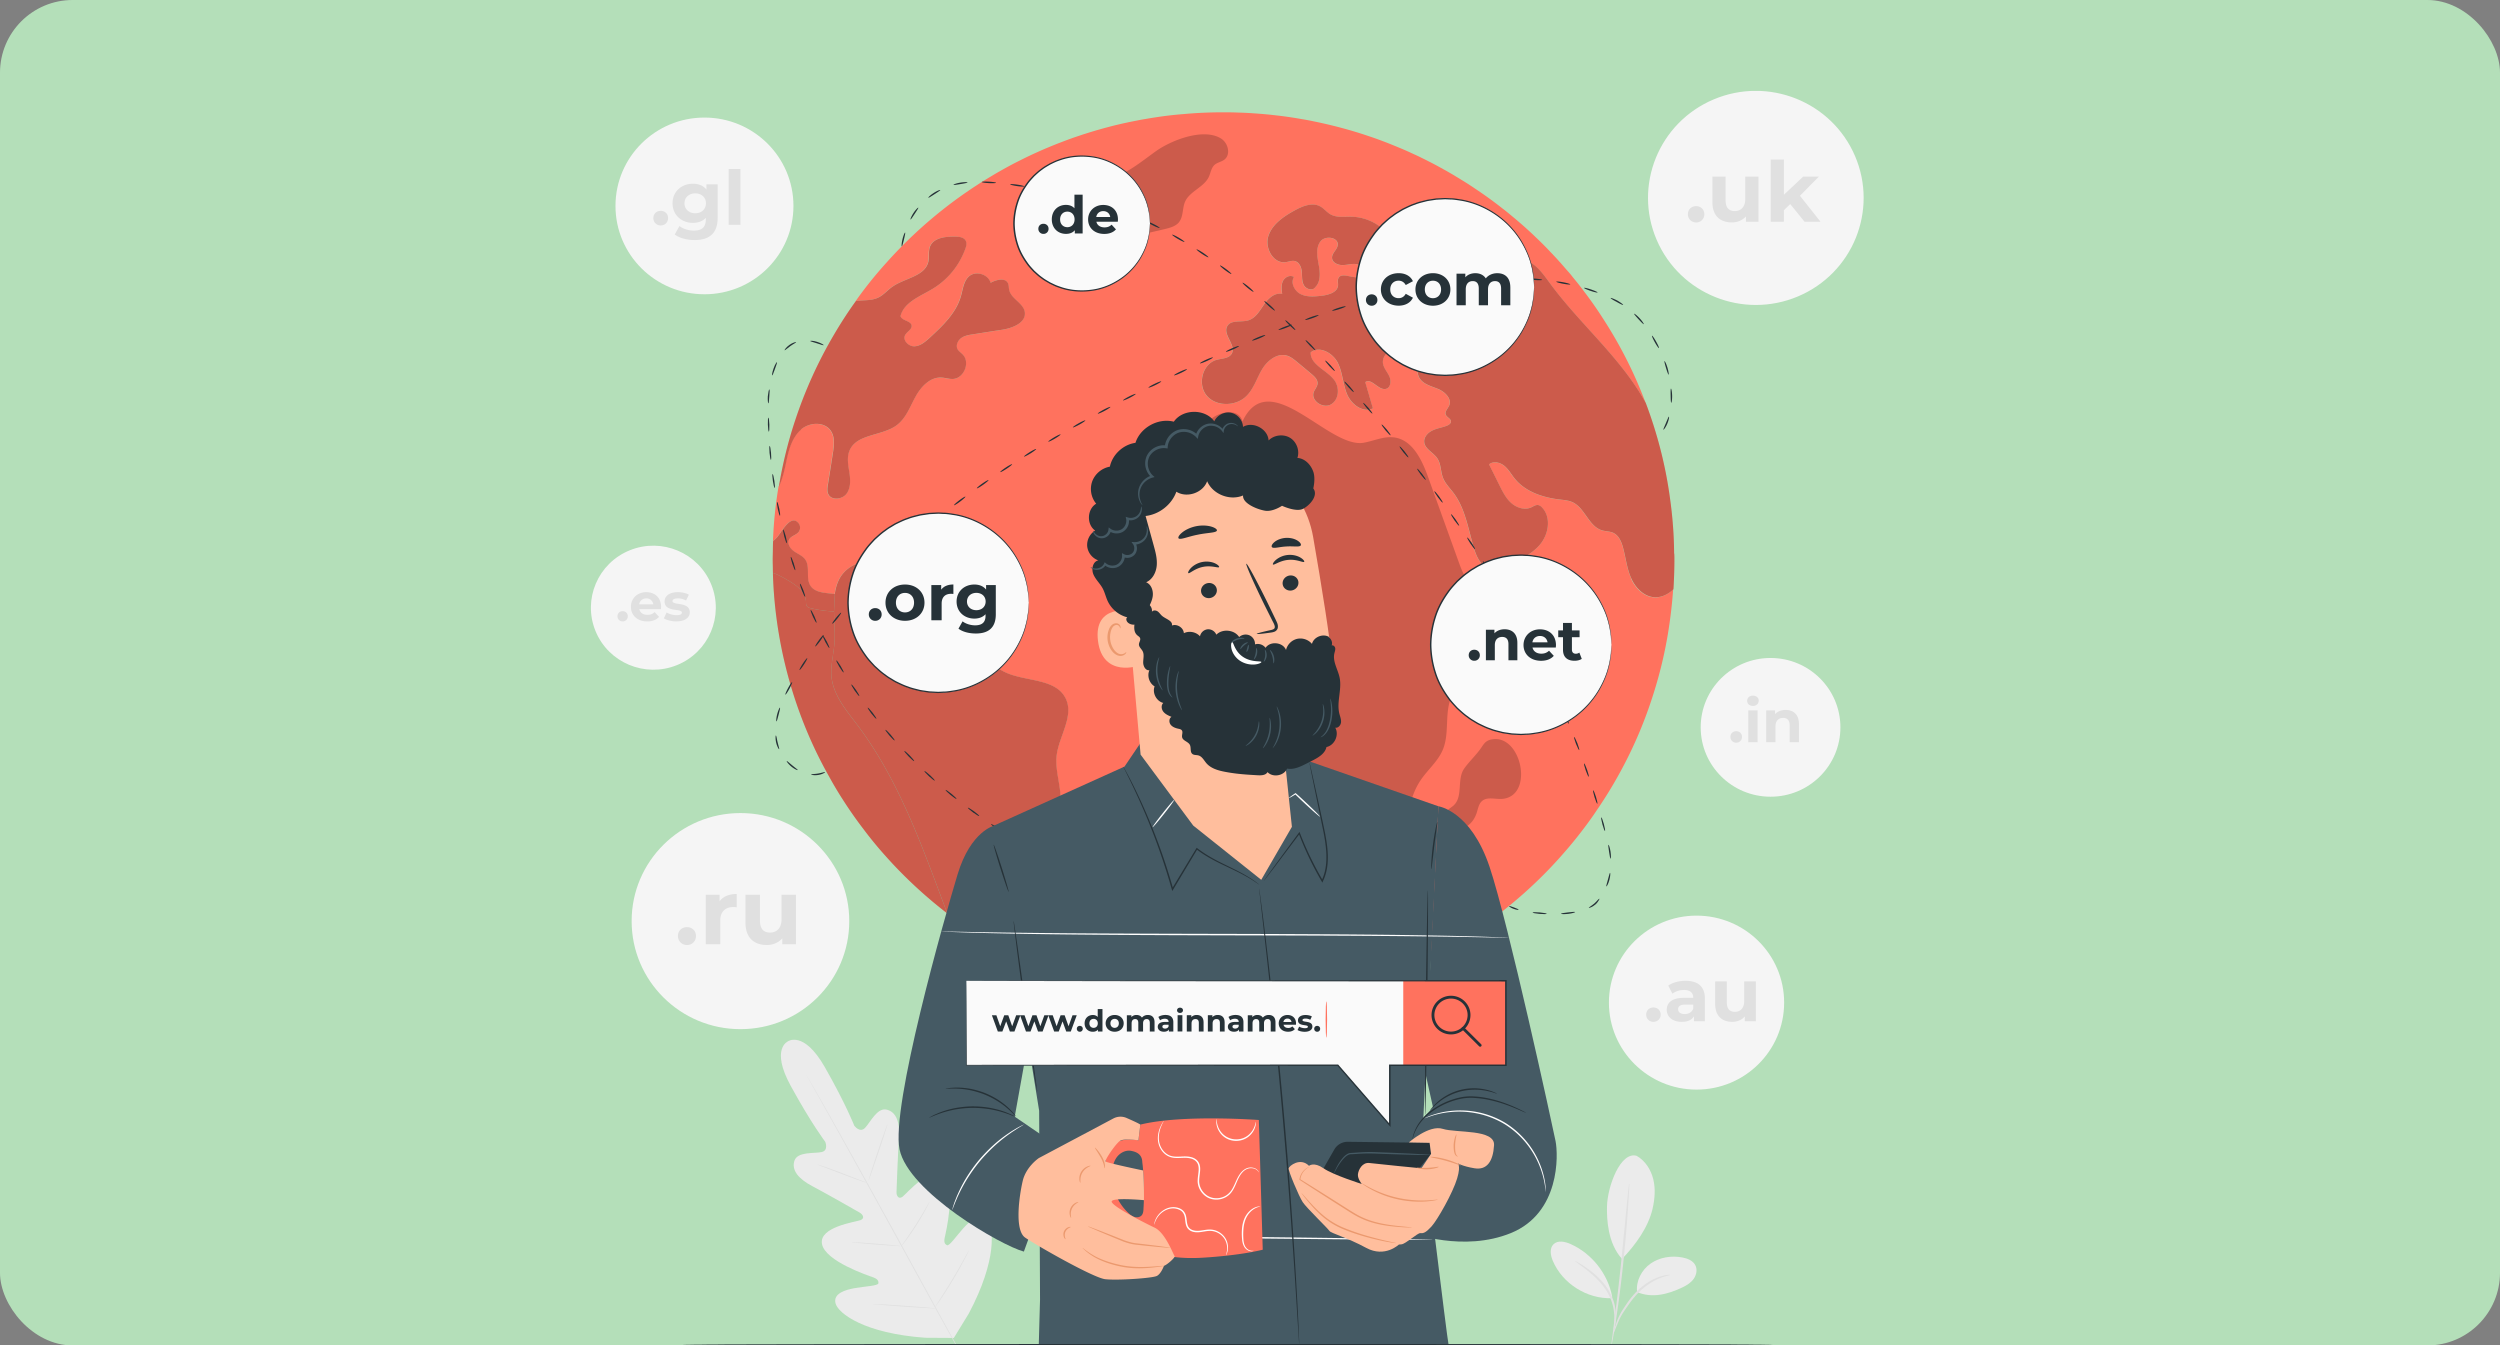 <svg width="275" height="148" viewBox="0 0 275 148" fill="none" xmlns="http://www.w3.org/2000/svg">
    <rect x="0" y="0" width="275" height="148" fill="#808080" stroke="none"/>
    <g clip-path="url(#035g9dppqa)">
        <rect width="275" height="148" rx="8" fill="#B4DFB9"/>
        <g clip-path="url(#qrska11mwb)">
            <path d="M74.451 73.168c3.516-1.416 5.21-5.394 3.784-8.884-1.426-3.49-5.432-5.173-8.948-3.757-3.515 1.416-5.21 5.394-3.783 8.884 1.426 3.49 5.432 5.172 8.947 3.757z" fill="#F5F5F5"/>
            <path d="M67.922 67.787c0-.336.25-.557.567-.557.317 0 .568.221.568.557 0 .337-.251.57-.568.57a.557.557 0 0 1-.567-.57zM72.703 67.003H70.32c.088.39.42.629.9.629.332 0 .573-.1.79-.302l.486.523c-.292.33-.73.504-1.298.504-1.088 0-1.797-.678-1.797-1.61 0-.93.722-1.609 1.68-1.609.96 0 1.64.617 1.64 1.622 0 .069-.012.168-.018.243zm-2.392-.53h1.551a.747.747 0 0 0-.77-.65c-.408 0-.716.25-.778.65h-.003zM73.026 68.018l.305-.65c.282.18.708.301 1.094.301.42 0 .58-.109.58-.283 0-.51-1.9.012-1.9-1.236 0-.591.539-1.012 1.458-1.012.432 0 .912.1 1.21.274l-.304.645a1.82 1.82 0 0 0-.906-.234c-.411 0-.587.128-.587.29 0 .535 1.9.018 1.9 1.248 0 .582-.545.993-1.486.993-.533 0-1.069-.146-1.364-.336z" fill="#E0E0E0"/>
            <path d="M81.45 113.207c6.611 0 11.97-5.321 11.97-11.885 0-6.563-5.359-11.885-11.97-11.885-6.61 0-11.97 5.322-11.97 11.885 0 6.564 5.36 11.885 11.97 11.885z" fill="#F5F5F5"/>
            <path d="M74.575 102.957c0-.589.44-.972.99-.972.553 0 .992.386.992.972a.967.967 0 0 1-.991.993.97.97 0 0 1-.99-.993zM81.043 98.337v1.457c-.132-.01-.236-.019-.358-.019-.878 0-1.458.477-1.458 1.519v2.572h-1.592v-5.448h1.52v.72c.39-.527 1.041-.8 1.888-.8zM87.557 98.421v5.448H86.05v-.648c-.417.476-1.031.729-1.702.729-1.376 0-2.345-.769-2.345-2.45v-3.079h1.593v2.845c0 .912.407 1.317 1.113 1.317.705 0 1.263-.467 1.263-1.469v-2.693h1.593-.007z" fill="#E0E0E0"/>
            <path d="M186.619 119.856c5.323 0 9.637-4.284 9.637-9.569 0-5.284-4.314-9.568-9.637-9.568s-9.638 4.284-9.638 9.568c0 5.285 4.315 9.569 9.638 9.569z" fill="#F5F5F5"/>
            <path d="M181.082 111.604c0-.473.354-.781.796-.781.442 0 .797.311.797.781 0 .47-.355.8-.797.8a.781.781 0 0 1-.796-.8zM187.534 109.836v2.503h-1.197v-.545c-.238.399-.699.61-1.345.61-1.035 0-1.649-.569-1.649-1.329 0-.759.548-1.314 1.897-1.314h1.018c0-.544-.329-.865-1.018-.865-.468 0-.954.156-1.273.408l-.461-.887c.483-.343 1.197-.53 1.906-.53 1.345 0 2.126.62 2.126 1.949h-.004zm-1.279 1.118v-.449h-.878c-.598 0-.786.221-.786.514 0 .318.269.529.721.529.426 0 .796-.196.943-.594zM193.143 107.953v4.386h-1.217v-.523c-.335.383-.827.588-1.37.588-1.11 0-1.887-.619-1.887-1.973v-2.478h1.279v2.291c0 .735.329 1.058.894 1.058.564 0 1.019-.376 1.019-1.183v-2.166H193.143z" fill="#E0E0E0"/>
            <path d="M194.76 87.638c4.244 0 7.685-3.416 7.685-7.63 0-4.213-3.441-7.63-7.685-7.63-4.243 0-7.684 3.417-7.684 7.63 0 4.214 3.441 7.63 7.684 7.63z" fill="#F5F5F5"/>
            <path d="M190.346 81.058c0-.377.282-.626.636-.626.354 0 .637.246.637.626a.62.62 0 0 1-.637.638.624.624 0 0 1-.636-.638zM192.186 77.089c0-.318.253-.567.636-.567.382 0 .636.234.636.545 0 .34-.254.585-.636.585-.383 0-.636-.246-.636-.566v.003zm.125 1.052h1.022v3.499h-1.022v-3.5zM197.883 79.638v2.002h-1.022v-1.846c0-.567-.264-.825-.715-.825-.493 0-.844.299-.844.943v1.73h-1.022v-3.498h.975v.41c.276-.298.687-.46 1.167-.46.83 0 1.461.483 1.461 1.547v-.003z" fill="#E0E0E0"/>
            <path d="M77.491 32.37c5.406 0 9.788-4.352 9.788-9.72 0-5.367-4.382-9.718-9.788-9.718-5.406 0-9.788 4.351-9.788 9.719 0 5.367 4.382 9.718 9.788 9.718z" fill="#F5F5F5"/>
            <path d="M71.87 23.986c0-.48.358-.794.809-.794.451 0 .809.315.809.794 0 .48-.358.813-.809.813a.793.793 0 0 1-.809-.813zM78.94 20.279v3.707c0 1.656-.9 2.419-2.517 2.419-.85 0-1.678-.209-2.201-.613l.517-.928c.383.305 1.01.504 1.583.504.919 0 1.317-.414 1.317-1.217v-.19c-.341.374-.834.554-1.417.554-1.241 0-2.241-.853-2.241-2.154s1-2.15 2.241-2.15c.624 0 1.141.205 1.483.637v-.57h1.235zm-1.285 2.085c0-.653-.492-1.092-1.176-1.092-.683 0-1.185.439-1.185 1.092 0 .654.502 1.093 1.185 1.093.684 0 1.176-.439 1.176-1.093zM80.15 18.588h1.301v6.142h-1.3v-6.142z" fill="#E0E0E0"/>
            <path d="M197.785 32.602c6.026-2.547 8.831-9.461 6.266-15.443-2.565-5.983-9.529-8.768-15.554-6.221-6.026 2.546-8.831 9.46-6.266 15.443 2.565 5.983 9.529 8.768 15.554 6.221z" fill="#F5F5F5"/>
            <path d="M185.669 23.563c0-.535.401-.887.903-.887.501 0 .903.352.903.887a.881.881 0 0 1-.903.906.886.886 0 0 1-.903-.906zM193.432 19.429v4.965h-1.377v-.591c-.379.432-.937.662-1.552.662-1.254 0-2.138-.7-2.138-2.231v-2.805h1.449v2.593c0 .831.373 1.198 1.012 1.198.64 0 1.154-.423 1.154-1.338v-2.456h1.449l.003.003zM196.924 22.445l-.696.682v1.264h-1.449v-6.845h1.449v3.875l2.119-1.992h1.728l-2.082 2.104 2.267 2.861h-1.756l-1.58-1.949z" fill="#E0E0E0"/>
            <path d="M86.683 114.546s-1.953.784.3 4.906c2.255 4.118 3.794 6.148 3.794 6.148s.405.959-.41 1.13c-.819.171-2.634-.069-2.976.94-.35 1.046.43 2.001 1.988 2.82s4.906 2.733 5.207 2.908c.298.171.603.613.063.818-.539.206-4.596.732-4.23 2.631.368 1.895 5.086 3.464 5.597 3.648.511.18.64.392.605.669-.034.277-1.414.327-2.564.523-1.148.196-2.446.626-2.142 1.703.304 1.077 3.132 3.284 9.87 3.763l3.138.019 1.637-2.674c3.154-5.933 2.762-9.482 2.003-10.31-.759-.828-1.812.041-2.587.903-.774.862-1.548 2.002-1.802 1.883-.254-.118-.367-.336-.251-.865.116-.529 1.27-5.332-.157-6.646-1.426-1.314-4.022 1.83-4.483 2.173-.46.345-.677-.147-.668-.486.01-.345.144-4.181.27-5.927.125-1.746-.28-2.91-1.358-3.166-1.04-.246-1.796 1.41-2.376 2.011-.58.598-1.185-.252-1.185-.252s-.919-2.372-3.248-6.45c-2.33-4.078-4.07-2.808-4.07-2.808" fill="#EBEBEB"/>
            <path d="M105.108 147.897c-1.7-3-4.628-8.386-7.167-12.996-2.537-4.61-4.841-8.778-6.521-11.788a2942.903 2942.903 0 0 0-2.54-4.53l-.138-.252a.883.883 0 0 1-.044-.087s.02.028.053.084l.148.249c.128.224.317.545.558.959.483.834 1.176 2.045 2.025 3.549 1.7 3 4.01 7.169 6.55 11.776 2.539 4.61 5.458 10.001 7.141 13.011" fill="#E0E0E0"/>
            <path d="M89.918 128.106s.082.012.22.056c.14.04.341.106.586.187.495.164 1.17.41 1.912.697l1.894.734c.229.088.42.162.577.218.135.05.21.084.207.091a1.014 1.014 0 0 1-.22-.053 13.813 13.813 0 0 1-.586-.19 73.82 73.82 0 0 1-1.906-.71l-1.9-.722-.577-.218c-.135-.053-.21-.084-.207-.09zM95.527 129.886c-.025-.009.424-1.416 1.004-3.141.58-1.727 1.072-3.119 1.097-3.109.025.009-.423 1.416-1.003 3.14-.58 1.728-1.07 3.12-1.098 3.11zM99.105 137.139s.037-.074.122-.196c.097-.137.216-.311.357-.513a45.95 45.95 0 0 0 2.217-3.481c.125-.214.229-.395.313-.541.076-.128.12-.196.126-.193.006.003-.028.078-.091.211-.066.134-.163.324-.289.558a28.541 28.541 0 0 1-2.222 3.489c-.16.212-.289.383-.383.498a1.196 1.196 0 0 1-.153.175l.003-.007zM93.674 136.638s.075-.006.213 0l.58.031a129.883 129.883 0 0 1 3.828.302l.58.062c.138.016.213.028.21.035a.97.97 0 0 1-.213 0c-.157-.01-.351-.019-.58-.032a128.017 128.017 0 0 1-3.828-.301c-.229-.025-.42-.044-.58-.063-.138-.015-.213-.028-.21-.034zM96.013 143.44s.097-.006.272 0l.747.037c.63.034 1.498.09 2.454.159.96.068 1.828.134 2.455.187.301.028.549.049.743.068.176.019.273.031.273.037 0 .007-.097.007-.273 0a108.7 108.7 0 0 1-3.2-.196c-.96-.068-1.825-.133-2.456-.186l-.743-.069a1.82 1.82 0 0 1-.272-.037zM102.794 143.869s.047-.093.148-.252c.109-.171.257-.398.429-.669a74.602 74.602 0 0 0 2.693-4.492c.157-.28.286-.514.386-.694.091-.165.144-.252.15-.249.007 0-.037.096-.119.267-.081.169-.203.411-.36.71a47.194 47.194 0 0 1-2.696 4.501c-.192.277-.345.502-.458.651-.11.153-.176.233-.179.23l.006-.003z" fill="#E0E0E0"/>
            <path d="M180.034 127.141c.947.541 1.577 1.537 1.831 2.593.254 1.055.16 2.166-.081 3.225-.471 2.048-1.894 4.006-3.358 5.522-1.586-1.719-1.69-4.424-1.655-5.796.053-2.173 1.479-6.067 3.266-5.544M180.082 142.129c-.151-1.205.485-2.434 1.482-3.135.997-.7 2.302-.899 3.499-.672.555.106 1.141.333 1.411.828.251.461.151 1.055-.144 1.488-.295.436-.756.732-1.229.959-1.63.778-3.355 1.236-5.019.532" fill="#EBEBEB"/>
            <path d="M177.457 146.696c-.025-.01.104-.52.392-1.333.144-.404.376-.878.69-1.354.313-.473.652-.999 1.088-1.503.862-1.012 1.903-1.688 2.721-1.989a5.04 5.04 0 0 1 .997-.265c.241-.028.376-.031.376-.016.006.044-.53.1-1.31.436-.778.333-1.769 1.003-2.606 1.986-.423.486-.761 1.009-1.084 1.469-.32.464-.555.903-.715 1.299-.323.787-.511 1.285-.546 1.27h-.003z" fill="#E0E0E0"/>
            <path d="M179.214 130.2c.015 0 .012.253-.01.704a89.168 89.168 0 0 1-.116 1.908c-.11 1.609-.288 3.835-.548 6.285a133.3 133.3 0 0 1-.803 6.26 63.27 63.27 0 0 1-.317 1.886c-.081.446-.135.688-.153.685-.016 0 .006-.252.062-.7.063-.489.145-1.127.242-1.896.207-1.6.476-3.813.733-6.26l.618-6.272.191-1.902c.05-.449.085-.698.101-.694v-.004z" fill="#E0E0E0"/>
            <path d="M177.338 142.63c-.47-2.512-2.241-4.75-4.59-5.793-.598-.264-1.376-.429-1.849.019-.477.451-.345 1.233-.091 1.833 1.056 2.503 3.765 4.215 6.496 4.112" fill="#EBEBEB"/>
            <path d="M173.213 138.686s.128.044.335.162c.21.115.502.299.856.536.69.488 1.659 1.217 2.399 2.312.366.548.62 1.13.768 1.678.15.551.175 1.068.172 1.494-.019.427-.056.772-.113 1.003-.05.233-.084.358-.1.355-.047-.007.06-.523.047-1.358a5.926 5.926 0 0 0-.216-1.438 5.83 5.83 0 0 0-.756-1.606c-.712-1.055-1.64-1.79-2.298-2.31-.674-.507-1.113-.8-1.091-.831l-.003.003z" fill="#E0E0E0"/>
            <path d="M183.926 56.696a42.876 42.876 0 0 1 0 0z" fill="#263238"/>
            <path d="M179.421 63.607c-.486-1.09-.596-2.297-.919-3.443-.172-.616-.464-1.27-1.044-1.544-.386-.18-.84-.156-1.248-.28-1.467-.436-1.868-2.469-3.257-3.1-.439-.197-.925-.234-1.399-.29-1.859-.218-3.784-.856-4.95-2.307-.386-.467-.674-1.02-1.144-1.404-.48-.383-1.217-.544-1.681-.155.392.778.778 1.56 1.16 2.328.355.7.715 1.426 1.301 1.94.596.522 1.477.793 2.189.466.235-.109.47-.29.736-.258.189.025.355.156.48.305 1.013 1.114.684 2.96-.307 4.1-.981 1.13-2.442 1.721-3.847 2.275-.502.196-1.035.399-1.571.305-.972-.18-1.492-1.23-1.774-2.172-.637-2.09-.941-4.355-2.245-6.117-.417-.554-.934-1.059-1.185-1.706-.266-.7-.204-1.52-.627-2.136-.439-.647-1.373-1.02-1.436-1.799-.041-.545.417-1.027.919-1.264.501-.242 1.066-.311 1.586-.523.204-.087.433-.233.439-.451 0-.327-.455-.46-.574-.763-.125-.342.229-.663.377-.996.322-.762-.48-1.534-1.258-1.846-.768-.311-1.702-.538-2.063-1.285-.166-.343-.181-.741-.25-1.115-.182-.943-.878-1.855-1.838-2.01-.965-.156-2.031.694-1.874 1.643.094.523.486.928.699 1.41.219.483.156 1.199-.345 1.357-.825.25-1.618-1.245-2.308-.731.283.959.558 1.917.841 2.882-1.082.545-2.377-.445-2.841-1.566-.464-1.114-.48-2.39-1.028-3.467-.549-1.084-2.032-1.887-2.975-1.12-.047 1.387 1.796 1.948 2.614 3.068.59.81.502 2.127-.37 2.643-.862.514-2.235-.383-1.906-1.326.119-.327.392-.6.423-.95.032-.435-.338-.787-.674-1.067-.526-.445-1.05-.88-1.577-1.317-.338-.28-.699-.576-1.122-.7-1.082-.311-2.166.56-2.74 1.519-.574.965-.894 2.095-1.687 2.898-1.138 1.167-3.295 1.239-4.364.016-1.075-1.224-.527-3.515 1.05-3.96.596-.165 1.352-.15 1.665-.67.549-.927-1.019-2.11-.48-3.047.417-.716 1.515-.389 2.314-.632.793-.242 1.239-1.036 1.712-1.721.464-.679 1.194-1.364 2.01-1.186-.063-.476-.126-.99.087-1.42.214-.435.809-.715 1.201-.435-.401.653.078 1.565.778 1.892.699.327 1.514.25 2.282.165.768-.093 1.734-.373 1.796-1.136.026-.249-.072-.514.026-.747.338-.912 2.031.342 2.683-.39.376-.382-.037-1.058-.564-1.182-.517-.134-1.06.062-1.593.078-.533.022-1.185-.259-1.21-.788-.022-.523.564-.896.627-1.41.104-.872-1.389-1.099-1.915-.389-.518.71-.339 1.684-.182 2.55.166.865.244 1.886-.402 2.493-.276.414-.987.196-1.222-.243-.245-.436-.188-.965-.229-1.457-.038-.498-.26-1.058-.746-1.192-.339-.093-.7.072-1.044.118-1.367.165-2.314-1.59-1.885-2.882.424-1.301 1.665-2.136 2.866-2.799.878-.482 1.969-.934 2.84-.445.408.227.69.616 1.091.85.69.405 1.546.258 2.339.274a5.476 5.476 0 0 1 3.414 1.317c.355.32.684.85.408 1.232-.298.405-1.154.492-1.003.965.925.305 2.031-.404 2.135-1.363.454.202.784.663.824 1.152.997-1.006 2.913-.856 3.728.305.219.305.376.669.69.88.313.203.862.103.903-.264a.723.723 0 0 0-.063-.342c-.188-.53-.386-1.053-.574-1.576.731-.389 1.593.218 2.088.872 1.837 2.44 3.148.974 5.738 1.373 1.749.265 2.52 1.379 3.508 2.727 3.028 4.146 7.032 7.542 9.785 11.875.291.452.558.912.808 1.38-.047-.119-.084-.234-.134-.352a47.623 47.623 0 0 0-4.004-8.081 63.364 63.364 0 0 0-1.035-1.613 42.546 42.546 0 0 0-1.577-2.21 32.483 32.483 0 0 0-.736-.959c-.173-.218-.355-.436-.533-.653a9.923 9.923 0 0 0-.612-.732l-.658-.756a3.023 3.023 0 0 0-.213-.234 20.6 20.6 0 0 0-.715-.778.249.249 0 0 0-.072-.078c-.063-.072-.135-.14-.204-.212-.197-.218-.407-.43-.611-.638a35.862 35.862 0 0 0-1.035-1.011c-.291-.29-.589-.56-.893-.835a30.09 30.09 0 0 0-.809-.716c-.267-.233-.533-.46-.809-.684a32.86 32.86 0 0 0-1.013-.825h-.009a43.078 43.078 0 0 0-2.935-2.142c-.25-.171-.495-.336-.746-.498-.251-.171-.511-.327-.762-.483-.26-.155-.511-.32-.768-.466-.26-.166-.517-.312-.777-.461a14.3 14.3 0 0 0-.627-.352c-.11-.072-.214-.124-.323-.18a31.764 31.764 0 0 0-1.358-.716 17.943 17.943 0 0 0-.689-.343c-.292-.15-.59-.29-.888-.42a.674.674 0 0 0-.135-.062 28.03 28.03 0 0 0-.808-.368 62.934 62.934 0 0 0-1.154-.482c-.439-.18-.878-.358-1.326-.523a31.593 31.593 0 0 0-1.493-.53 47.654 47.654 0 0 0-1.523-.491 51.004 51.004 0 0 0-4.64-1.161c-.016-.006-.041-.006-.057-.016-.401-.078-.799-.155-1.201-.218a41.245 41.245 0 0 0-2.871-.414c-.085-.015-.182-.022-.276-.03-.22-.032-.439-.048-.668-.072a47.59 47.59 0 0 0-1.514-.119c-.527-.04-1.06-.062-1.593-.078a37.403 37.403 0 0 0-1.671-.03c-1.477 0-2.934.062-4.38.195a40.598 40.598 0 0 0-3.129.367 39.05 39.05 0 0 0-1.05.172c-.298.047-.605.103-.903.165-.737.14-1.467.296-2.188.467-.339.078-.674.165-1.013.258-.338.087-.674.18-1.003.274-.558.156-1.097.327-1.64.498h-.009c-.439.15-.887.296-1.317.445-.009 0-.025.007-.031.016-.449.155-.878.32-1.32.492-.025.01-.047.015-.072.025-.402.155-.8.32-1.192.482-.495.203-.981.42-1.461.638a38.31 38.31 0 0 0-1.2.57c-.424.212-.847.42-1.264.638-.016.01-.031.016-.047.025-.401.212-.799.43-1.191.654-.408.227-.809.46-1.21.71h-.01c-.376.227-.746.45-1.113.684-.141.087-.276.18-.417.274-.392.25-.768.508-1.154.772a48.975 48.975 0 0 0-2.558 1.893 49.366 49.366 0 0 0-6.167 5.805 45.755 45.755 0 0 0-1.906 2.245 42.717 42.717 0 0 0-1.498 2.001c.125-.015.25-.03.376-.04.705-.056 1.451-.031 2.088-.336.59-.29 1.003-.81 1.54-1.183 1.366-.965 3.601-1.146 3.971-2.768.126-.544-.025-1.136.182-1.659.386-.974 1.696-1.114 2.747-1.099.448 0 .972.063 1.175.452.151.274.063.616-.047.902-.642 1.825-1.947 3.397-3.602 4.396-1.367.825-3.148 1.466-3.524 3.007.188.523 1.144.482 1.223 1.027.056.436-.511.663-.715 1.052-.298.57.386 1.264 1.035 1.23.652-.031 1.191-.498 1.671-.934 1.429-1.317 2.928-2.736 3.445-4.604.22-.772.298-1.675.925-2.188.746-.607 2.079-.187 2.329.74.621-.342 1.587-.6 1.907.041.109.227.078.492.134.732.204.996 1.577 1.45 1.718 2.453.167 1.16-1.335 1.761-2.501 1.939-1.06.165-2.12.327-3.179.498-.464.072-.941.15-1.32.42-.377.28-.612.81-.392 1.223.125.228.37.374.548.56.878.872.157 2.675-1.081 2.712-.423.016-.84-.14-1.264-.156-1.254-.056-2.251 1.043-2.849 2.142-.596 1.099-1.044 2.354-2.048 3.1-1.617 1.208-4.401.928-5.188 2.784-.314.747-.15 1.59-.026 2.39.126.794.182 1.684-.291 2.344-.464.654-1.671.794-2.016.062-.15-.32-.103-.694-.047-1.036.188-1.152.37-2.307.549-3.459.135-.856.25-1.814-.26-2.518-.715-.98-2.314-.887-3.242-.103-.919.788-1.301 2.018-1.562 3.194-.188.872-.407 2.105-.893 3.1a44.782 44.782 0 0 0-.401 2.94 48.732 48.732 0 0 0-.214 3.047c.126-.103.26-.228.402-.374.495-.507 1.492-2.649 2.386-1.597a.79.79 0 0 1 .015.975c-.276.351-.824.43-1.034.809-.26.451.103 1.012.526 1.31.424.306.94.492 1.239.919.573.818.025 2.057.58 2.892.48.716 1.498.762 2.37.856l.298.046c.244-1.715 1.05-3.11 3.404-3.639 3.249-.731 7.519 1.94 9.346 4.37 2.041 2.721 3.007 6.569 6.13 7.932 2.235.975 5.414.623 6.505 2.799.972 1.949-.721 4.137-.981 6.297-.166 1.426.307 2.845.417 4.271.103 1.435-.323 3.1-1.634 3.701-.73.327-1.649.29-2.235.835-1.044.98-.188 3.007-1.232 3.99-.37.343-.878.467-1.326.694-2.345 1.177-2.283 4.604-1.192 6.983l.119.249a48.966 48.966 0 0 0 11.152 4.884 49.402 49.402 0 0 0 14.284 2.089c8.405 0 16.331-2.08 23.269-5.75h.009a48.931 48.931 0 0 0 4.386-2.627 48.895 48.895 0 0 0 6.161-4.862 48.187 48.187 0 0 0 3.768-3.904c.831-.95 1.618-1.94 2.371-2.954.385-.523.761-1.043 1.113-1.582a48.004 48.004 0 0 0 2.959-4.915 47.345 47.345 0 0 0 3.211-7.682 47.387 47.387 0 0 0 1.89-8.346c.151-1.105.267-2.229.345-3.359-.542.523-1.248.897-1.994.881-1.191-.015-2.173-1.005-2.652-2.095l.022-.012z" fill="#FF725E"/>
            <path d="M91.477 74.517c-.157-1.41.313-2.82.338-4.245.016-.981-.056-2.018-.072-3.008a13.698 13.698 0 0 1-2.517-.351c-.173-.04-.361-.094-.465-.234-.11-.15-.093-.342-.103-.523-.063-1.105-1.138-1.84-2.104-2.39-.495-.29-.997-.57-1.53-.747 0 .118 0 .227.007.342a48.827 48.827 0 0 0 3.154 15.623 46.98 46.98 0 0 0 3.028 6.454 40.523 40.523 0 0 0 1.577 2.642 46.018 46.018 0 0 0 2.188 3.116 42.717 42.717 0 0 0 2.299 2.814 48.623 48.623 0 0 0 3.508 3.583 48.776 48.776 0 0 0 3.414 2.883c-2.709-7.216-5.258-14.578-9.888-20.72-1.217-1.606-2.615-3.24-2.84-5.235l.005-.004z" fill="#FF725E"/>
            <path d="M85.018 60.687c-.007.296-.016.592-.016.887 0 .243.006.48.013.722-.004-.24-.013-.479-.013-.722 0-.295.01-.591.016-.887z" fill="#263238"/>
            <path d="M106.982 102.468a43.399 43.399 0 0 1 0 0z" fill="#263238" opacity=".6"/>
            <path d="M148.981 99.38c-.313 0-.624-.031-.925-.097-1.022-.22-1.799-.806-2.188-1.646-.314-.676-.348-1.423-.379-2.145-.022-.489-.044-.993-.157-1.466-.201-.85-.668-1.582-1.163-2.354-.37-.575-.753-1.17-1.01-1.817-.47-1.183-.508-2.481-.542-3.733l-.01-.302c-.26-8.66-2.693-15.689-7.032-20.33-.602-.644-1.276-1.27-2.128-1.494-.991-.262-2.114.124-2.731.934a5.22 5.22 0 0 0-.411.669c-.197.358-.401.728-.718 1.015-.451.408-1.072.576-1.746.47-.884-.14-1.74-.725-2.176-1.491-.768-1.348-.63-3.007-.52-4.34l.448-5.372c.069-.828.163-1.965.84-2.743.524-.6 1.279-.878 2.01-1.145.542-.2 1.1-.402 1.552-.738.868-.648 1.254-1.666 1.661-2.746.226-.6.461-1.223.787-1.777.59-1.002 1.985-1.681 3.107-1.52.533.079.925.343 1.141.757.537-1.002 1.201-1.603 2.019-1.836 1.794-.51 3.979.9 6.092 2.26 1.928 1.242 3.75 2.418 5.182 2.16a11.88 11.88 0 0 0 1.082-.268c.753-.211 1.53-.43 2.326-.317 2.085.29 3.148 2.533 3.841 4.457l3.389 9.404c.423 1.17.966 2.456 2.085 2.886.439.168.912.187 1.417.205.489.019.997.038 1.473.209.847.305 1.386.962 1.559 1.899.288 1.553-.496 3.586-1.825 4.725-.615.526-1.311 1-1.988 1.457-1.533 1.037-2.978 2.014-3.605 3.623-.336.863-.376 1.821-.417 2.752-.044.996-.088 2.024-.483 2.96-.342.81-.918 1.482-1.473 2.133-.342.398-.693.812-.985 1.248-1.085 1.622-1.386 3.636-1.677 5.584l-.113.748c-.339 2.17-.925 4.588-2.699 6.098-.775.66-1.853 1.027-2.913 1.027l.003-.003zm-16.168-35.776c.239 0 .477.028.712.09.931.246 1.674.94 2.279 1.584 4.393 4.695 6.854 11.795 7.117 20.533l.009.302c.035 1.226.069 2.493.521 3.626.247.62.621 1.202.981 1.765.489.763.994 1.547 1.207 2.45.116.498.141 1.021.163 1.522.035.722.066 1.407.351 2.027.345.747 1.047 1.27 1.972 1.472 1.236.271 2.637-.068 3.568-.862 1.696-1.441 2.264-3.798 2.593-5.911l.113-.744c.294-1.98.602-4.028 1.724-5.71.301-.45.662-.871 1.006-1.276.568-.663 1.101-1.288 1.424-2.051.373-.884.417-1.887.458-2.855.04-.955.084-1.942.435-2.85.659-1.7 2.217-2.753 3.722-3.77.668-.452 1.357-.919 1.959-1.433 1.229-1.058 1.988-3.004 1.721-4.435-.106-.573-.429-1.327-1.357-1.663-.43-.155-.89-.17-1.38-.19-.504-.018-1.028-.037-1.517-.227-1.245-.48-1.822-1.836-2.267-3.072l-3.389-9.404c-.664-1.84-1.671-3.988-3.59-4.252-.73-.103-1.445.096-2.197.308-.361.1-.734.205-1.11.274-1.552.28-3.427-.928-5.408-2.204-2.054-1.323-4.179-2.693-5.835-2.223-.815.23-1.464.884-1.984 1.995l-.192.405-.103-.433c-.15-.622-.633-.821-1.013-.877-.994-.147-2.27.48-2.79 1.366-.313.533-.542 1.14-.765 1.731-.404 1.074-.824 2.185-1.768 2.886-.486.36-1.069.576-1.63.781-.725.265-1.411.517-1.882 1.058-.564.648-.68 1.544-.764 2.565l-.449 5.373c-.106 1.292-.241 2.898.48 4.162.392.688 1.16 1.211 1.953 1.339.58.09 1.107-.047 1.486-.393.279-.252.461-.582.655-.933.132-.237.267-.483.436-.707.549-.72 1.449-1.14 2.348-1.14h-.003z" fill="#FF725E"/>
            <path d="M85.049 59.526v-.01.01c-.01.093-.016.18-.016.274-.012.292-.01.591-.015.887.006-.296.003-.595.015-.887 0-.094.01-.18.016-.274zM85.015 62.293c.003.24.003.483.012.722-.01-.236-.01-.479-.012-.722z" fill="#263238" opacity=".6"/>
            <path d="M91.83 65.353c-.103-.015-.197-.031-.297-.047-.872-.093-1.89-.14-2.37-.856-.559-.834-.01-2.073-.58-2.892-.298-.429-.816-.616-1.242-.918-.423-.296-.784-.856-.527-1.31.214-.383.762-.461 1.035-.81a.79.79 0 0 0-.016-.974c-.893-1.052-1.89 1.09-2.386 1.597a3.85 3.85 0 0 1-.401.373v.01c-.01.093-.016.18-.016.274-.012.292-.009.591-.015.887-.007.296-.016.591-.016.887 0 .243.006.48.013.722.003.24.003.483.012.723.533.18 1.035.46 1.53.747.966.554 2.041 1.285 2.104 2.39.01.18-.007.374.103.523.104.14.292.196.464.234.825.196 1.671.311 2.518.351" fill="#FF725E"/>
            <path d="M91.743 67.261c.015.99.088 2.027.072 3.007-.025 1.426-.495 2.836-.339 4.246.23 1.996 1.624 3.63 2.84 5.236 4.631 6.139 7.18 13.504 9.889 20.72h.006c.502.398 1.013.772 1.53 1.136.408.292.822.579 1.239.859.417.28.84.551 1.266.819.298.186.596.367.903.544a19.625 19.625 0 0 0-.119-.249c-1.091-2.375-1.154-5.805 1.191-6.982.449-.227.957-.352 1.326-.694 1.044-.98.189-3.007 1.233-3.99.589-.545 1.508-.508 2.235-.835 1.31-.6 1.734-2.266 1.633-3.701-.109-1.426-.58-2.845-.417-4.271.261-2.157 1.954-4.349.982-6.297-1.091-2.173-4.27-1.825-6.506-2.799-3.122-1.363-4.088-5.214-6.129-7.931-1.828-2.432-6.098-5.106-9.346-4.371-2.354.53-3.163 1.924-3.405 3.639M88.118 47.236c.925-.787 2.527-.88 3.242.103.511.7.392 1.66.26 2.518-.182 1.152-.36 2.307-.548 3.459-.057.342-.104.716.047 1.036.344.732 1.555.592 2.016-.062.47-.663.416-1.55.291-2.344-.125-.803-.291-1.644.025-2.39.784-1.856 3.571-1.576 5.189-2.784 1.003-.747 1.451-2.001 2.047-3.1.596-1.099 1.593-2.198 2.85-2.142.423.016.84.172 1.263.156 1.239-.04 1.963-1.84 1.082-2.711-.182-.187-.423-.337-.549-.56-.219-.415.016-.944.392-1.224.376-.274.856-.352 1.32-.42 1.06-.172 2.12-.337 3.179-.498 1.17-.18 2.668-.779 2.502-1.94-.141-1.005-1.514-1.456-1.718-2.453-.053-.242-.025-.507-.135-.731-.323-.638-1.288-.383-1.906-.04-.251-.928-1.586-1.349-2.329-.742-.627.514-.706 1.42-.925 2.189-.518 1.87-2.016 3.287-3.446 4.604-.479.436-1.019.903-1.671.934-.652.03-1.335-.663-1.034-1.23.203-.389.768-.616.714-1.052-.078-.545-1.034-.507-1.222-1.027.376-1.544 2.157-2.182 3.524-3.007a8.478 8.478 0 0 0 3.602-4.396c.11-.29.197-.632.047-.902-.204-.39-.731-.452-1.176-.452-1.05-.015-2.361.125-2.746 1.099-.204.523-.053 1.114-.182 1.66-.37 1.621-2.605 1.798-3.972 2.767-.533.373-.95.896-1.54 1.182-.636.306-1.382.28-2.088.337-.125.006-.25.024-.376.04a42.565 42.565 0 0 0-1.248 1.821 48.067 48.067 0 0 0-1.16 1.88 48.666 48.666 0 0 0-4.301 9.523 46.606 46.606 0 0 0-1.019 3.551 48.402 48.402 0 0 0-.746 3.658c.486-.996.705-2.229.893-3.1.26-1.177.643-2.407 1.562-3.194l-.01-.016zM129.715 24.4c.467-.61.333-1.488.637-2.195.505-1.173 2.075-1.59 2.618-2.748.21-.445.26-.987.627-1.317.304-.274.755-.33 1.081-.579.731-.557.427-1.821-.348-2.313-1.944-1.233-5.524.193-7.204 1.4-2.16 1.554-4.273 3.422-7.148 3.241-.794-.05-1.618-.267-2.358.013-.743.28-1.201 1.385-.561 1.852.354.261.859.187 1.26.374.74.342.815 1.407.455 2.132-.361.728-1.013 1.27-1.442 1.961a3.676 3.676 0 0 0-.533 2.257c.05.545.241 1.108.674 1.45.893.71 2.254.103 3.012-.75.759-.853 1.28-1.951 2.264-2.537.489-.29 1.057-.426 1.612-.557 1.25-.296 2.498-.591 3.749-.884.596-.14 1.242-.311 1.612-.797l-.007-.003z" fill="#FF725E"/>
            <path d="M184.151 60.895c.016.228.016.452.016.679 0-.227 0-.451-.016-.679zM181.051 44.375s.006-.009 0-.009v.01z" fill="#263238" opacity=".6"/>
            <path d="M184.152 60.895a42.04 42.04 0 0 0-.063-2.11 46.618 46.618 0 0 0-.36-3.757 46.768 46.768 0 0 0-1.421-6.855 48.466 48.466 0 0 0-1.254-3.794v-.01a19.728 19.728 0 0 0-.809-1.379c-2.755-4.333-6.756-7.73-9.784-11.876-.988-1.347-1.759-2.462-3.509-2.726-2.589-.399-3.9 1.067-5.737-1.373-.495-.654-1.357-1.264-2.088-.872.188.523.386 1.043.574 1.575.04.11.078.228.062.343-.04.367-.589.467-.902.264-.314-.211-.471-.575-.69-.88-.815-1.162-2.731-1.311-3.728-.306a1.42 1.42 0 0 0-.824-1.151c-.104.958-1.207 1.668-2.135 1.363-.151-.476.705-.56 1.003-.965.276-.383-.057-.912-.408-1.233a5.476 5.476 0 0 0-3.414-1.316c-.793-.016-1.649.133-2.339-.274-.401-.234-.683-.623-1.091-.85-.871-.492-1.962-.04-2.84.445-1.201.663-2.439 1.497-2.866 2.798-.432 1.295.518 3.048 1.884 2.883.345-.047.706-.212 1.044-.118.486.134.706.694.747 1.192.04.492-.016 1.02.228 1.457.236.435.95.653 1.223.243.643-.607.564-1.628.401-2.494-.156-.865-.338-1.84.182-2.55.527-.709 2.016-.482 1.916.39-.063.513-.652.887-.627 1.41.025.53.674.81 1.21.788.533-.016 1.075-.212 1.593-.078.526.124.94.803.564 1.183-.652.731-2.345-.523-2.684.389-.094.233 0 .498-.025.747-.062.762-1.028 1.043-1.796 1.136-.768.087-1.587.165-2.283-.165-.699-.327-1.175-1.239-.777-1.893-.392-.28-.988 0-1.201.436-.213.43-.15.943-.088 1.42-.815-.18-1.545.507-2.009 1.186-.471.684-.919 1.481-1.712 1.721-.8.243-1.9-.084-2.314.632-.542.934 1.029 2.12.48 3.047-.314.523-1.066.508-1.665.67-1.577.445-2.126 2.736-1.05 3.96 1.066 1.223 3.226 1.151 4.364-.016.793-.803 1.113-1.933 1.687-2.898.573-.96 1.655-1.83 2.74-1.52.423.125.784.42 1.122.701.527.436 1.05.872 1.577 1.317.339.28.706.632.674 1.067-.031.352-.307.623-.423.95-.329.943 1.044 1.84 1.906 1.326.872-.514.956-1.83.37-2.643-.815-1.12-2.662-1.684-2.615-3.07.941-.762 2.424.041 2.976 1.121.548 1.074.564 2.354 1.028 3.468.464 1.12 1.759 2.11 2.84 1.566-.282-.965-.558-1.924-.84-2.883.69-.513 1.483.981 2.308.732.501-.156.564-.872.345-1.357-.214-.483-.606-.887-.7-1.41-.156-.95.91-1.8 1.875-1.644.956.156 1.656 1.068 1.837 2.011.072.373.088.772.251 1.114.361.748 1.295.975 2.063 1.286.778.311 1.577 1.083 1.257 1.846-.15.336-.501.654-.376.996.119.305.574.436.574.763-.01.218-.235.367-.439.451-.517.212-1.082.28-1.586.523-.502.233-.957.716-.919 1.264.063.778.997 1.152 1.436 1.8.423.615.36 1.434.627 2.135.251.647.768 1.151 1.185 1.705 1.304 1.762 1.608 4.028 2.245 6.117.282.943.799 1.995 1.774 2.173.533.093 1.066-.109 1.571-.305 1.404-.554 2.865-1.146 3.847-2.276.987-1.136 1.316-2.985.307-4.1-.125-.149-.292-.28-.48-.304-.266-.032-.501.15-.736.258-.715.327-1.593.056-2.189-.467-.589-.514-.95-1.239-1.301-1.94-.386-.771-.768-1.55-1.16-2.328.464-.389 1.201-.227 1.681.156.47.383.761.934 1.144 1.404 1.169 1.45 3.091 2.089 4.95 2.307.471.056.956.093 1.399.289 1.388.632 1.79 2.665 3.257 3.1.408.125.862.103 1.248.28.58.275.871.928 1.044 1.545.323 1.145.432 2.353.918 3.442.48 1.09 1.461 2.08 2.653 2.095.746.016 1.451-.358 1.994-.88v-.01c.062-1.074.103-2.15.103-3.24 0-.228 0-.452-.016-.679l-.015.01z" fill="#FF725E"/>
            <path d="M165.231 71.632c1.956-1.681 2.746-5.482.317-6.36-.919-.333-1.982-.065-2.894-.417-1.191-.457-1.746-1.787-2.176-2.979-1.128-3.134-2.26-6.27-3.389-9.404-.68-1.89-1.715-4.078-3.715-4.355-1.132-.158-2.232.38-3.358.582-3.875.7-10.393-8.61-13.343-2.344-.411-1.702-3.201-1.064-4.091.449-.891 1.512-1.079 3.517-2.493 4.57-1.078.8-2.658.85-3.536 1.86-.621.71-.724 1.72-.803 2.656l-.448 5.373c-.119 1.444-.22 2.991.498 4.252.721 1.26 2.602 1.961 3.681.984.495-.452.705-1.13 1.11-1.662.652-.86 1.85-1.268 2.894-.994.881.234 1.583.878 2.204 1.541 5.044 5.395 6.853 13.074 7.076 20.43.04 1.348.04 2.73.542 3.985.586 1.469 1.818 2.655 2.179 4.193.279 1.18.016 2.477.527 3.58.94 2.03 4.075 2.113 5.784.662 1.709-1.453 2.301-3.797 2.646-6.004.345-2.207.571-4.533 1.815-6.391.772-1.155 1.906-2.076 2.446-3.356.755-1.783.194-3.9.896-5.709.931-2.397 3.678-3.458 5.634-5.139l-.003-.003zM104.205 100.472h.006c.502.399 1.013.772 1.53 1.137.408.292.822.579 1.239.859.417.28.84.551 1.266.815.298.187.596.368.903.545-.04-.087-.078-.165-.119-.249-1.091-2.375-1.154-5.805 1.191-6.982.449-.227.957-.352 1.327-.694 1.044-.98.188-3.007 1.232-3.99.589-.546 1.508-.508 2.235-.835 1.311-.601 1.734-2.266 1.634-3.701-.11-1.426-.58-2.846-.417-4.271.26-2.157 1.953-4.349.981-6.298-1.091-2.172-4.27-1.824-6.506-2.798-3.122-1.364-4.088-5.214-6.129-7.932-1.828-2.43-6.098-5.105-9.346-4.37-2.354.529-3.163 1.924-3.404 3.639l-.298-.047c-.872-.093-1.89-.14-2.37-.856-.558-.834-.01-2.073-.58-2.892-.298-.43-.816-.616-1.242-.918-.423-.296-.784-.856-.527-1.31.213-.383.762-.461 1.035-.81a.79.79 0 0 0-.016-.974c-.893-1.053-1.89 1.09-2.386 1.597a3.88 3.88 0 0 1-.4.373v.01c-.01.093-.017.18-.017.273-.012.293-.009.592-.015.888-.007.295-.016.591-.016.887 0 .243.006.48.013.722.003.24.003.482.012.722 0 .118 0 .227.006.343a48.83 48.83 0 0 0 3.154 15.623 46.969 46.969 0 0 0 3.029 6.453 40.566 40.566 0 0 0 1.577 2.643 46.056 46.056 0 0 0 2.188 3.116 42.747 42.747 0 0 0 2.298 2.814 48.565 48.565 0 0 0 3.509 3.583 48.579 48.579 0 0 0 3.414 2.882M88.118 47.236c.925-.787 2.527-.88 3.242.103.511.7.392 1.66.26 2.518-.182 1.152-.36 2.307-.548 3.459-.057.342-.104.716.047 1.036.344.732 1.555.592 2.016-.062.47-.663.416-1.55.291-2.344-.125-.803-.291-1.644.025-2.39.784-1.856 3.571-1.576 5.189-2.784 1.003-.747 1.451-2.001 2.047-3.1.596-1.099 1.593-2.198 2.85-2.142.423.016.84.172 1.263.156 1.239-.04 1.963-1.84 1.082-2.711-.182-.187-.423-.337-.549-.56-.219-.415.016-.944.392-1.224.376-.274.856-.352 1.32-.42 1.06-.172 2.12-.337 3.179-.498 1.17-.18 2.668-.779 2.502-1.94-.141-1.005-1.514-1.456-1.718-2.453-.053-.242-.025-.507-.135-.731-.323-.638-1.288-.383-1.906-.04-.251-.928-1.586-1.349-2.329-.742-.627.514-.706 1.42-.925 2.189-.518 1.87-2.016 3.287-3.446 4.604-.479.436-1.019.903-1.671.934-.652.03-1.335-.663-1.034-1.23.203-.389.768-.616.714-1.052-.078-.545-1.034-.507-1.222-1.027.376-1.544 2.157-2.182 3.524-3.007a8.478 8.478 0 0 0 3.602-4.396c.11-.29.197-.632.047-.902-.204-.39-.731-.452-1.176-.452-1.05-.015-2.361.125-2.746 1.099-.204.523-.053 1.114-.182 1.66-.37 1.621-2.605 1.798-3.972 2.767-.533.373-.95.896-1.54 1.182-.636.306-1.382.28-2.088.337-.125.006-.25.024-.376.04a42.565 42.565 0 0 0-1.248 1.821 48.067 48.067 0 0 0-1.16 1.88 48.666 48.666 0 0 0-4.301 9.523 46.606 46.606 0 0 0-1.019 3.551 48.402 48.402 0 0 0-.746 3.658c.486-.996.705-2.229.893-3.1.26-1.177.643-2.407 1.562-3.194l-.01-.016zM129.715 24.4c.467-.61.333-1.488.637-2.195.505-1.173 2.075-1.59 2.618-2.748.21-.445.26-.987.627-1.317.304-.274.755-.33 1.081-.579.731-.557.427-1.821-.348-2.313-1.944-1.233-5.524.193-7.204 1.4-2.16 1.554-4.273 3.422-7.148 3.241-.794-.05-1.618-.267-2.358.013-.743.28-1.201 1.385-.561 1.852.354.261.859.187 1.26.374.74.342.815 1.407.455 2.132-.361.728-1.013 1.27-1.442 1.961a3.676 3.676 0 0 0-.533 2.257c.05.545.241 1.108.674 1.45.893.71 2.254.103 3.012-.75.759-.853 1.28-1.951 2.264-2.537.489-.29 1.057-.426 1.612-.557 1.25-.296 2.498-.591 3.749-.884.596-.14 1.242-.311 1.612-.797l-.007-.003z" fill="#000" opacity=".2"/>
            <path d="M184.152 60.895a42.04 42.04 0 0 0-.063-2.11 46.618 46.618 0 0 0-.36-3.757 46.768 46.768 0 0 0-1.421-6.855 48.466 48.466 0 0 0-1.254-3.794v-.01a19.728 19.728 0 0 0-.809-1.379c-2.755-4.333-6.756-7.73-9.784-11.876-.988-1.347-1.759-2.462-3.509-2.726-2.589-.399-3.9 1.067-5.737-1.373-.495-.654-1.357-1.264-2.088-.872.188.523.386 1.043.574 1.575.04.11.078.228.062.343-.04.367-.589.467-.902.264-.314-.211-.471-.575-.69-.88-.815-1.162-2.731-1.311-3.728-.306a1.42 1.42 0 0 0-.824-1.151c-.104.958-1.207 1.668-2.135 1.363-.151-.476.705-.56 1.003-.965.276-.383-.057-.912-.408-1.233a5.476 5.476 0 0 0-3.414-1.316c-.793-.016-1.649.133-2.339-.274-.401-.234-.683-.623-1.091-.85-.871-.492-1.962-.04-2.84.445-1.201.663-2.439 1.497-2.866 2.798-.432 1.295.518 3.048 1.884 2.883.345-.047.706-.212 1.044-.118.486.134.706.694.747 1.192.04.492-.016 1.02.228 1.457.236.435.95.653 1.223.243.643-.607.564-1.628.401-2.494-.156-.865-.338-1.84.182-2.55.527-.709 2.016-.482 1.916.39-.063.513-.652.887-.627 1.41.025.53.674.81 1.21.788.533-.016 1.075-.212 1.593-.078.526.124.94.803.564 1.183-.652.731-2.345-.523-2.684.389-.094.233 0 .498-.025.747-.062.762-1.028 1.043-1.796 1.136-.768.087-1.587.165-2.283-.165-.699-.327-1.175-1.239-.777-1.893-.392-.28-.988 0-1.201.436-.213.43-.15.943-.088 1.42-.815-.18-1.545.507-2.009 1.186-.471.684-.919 1.481-1.712 1.721-.8.243-1.9-.084-2.314.632-.542.934 1.029 2.12.48 3.047-.314.523-1.066.508-1.665.67-1.577.445-2.126 2.736-1.05 3.96 1.066 1.223 3.226 1.151 4.364-.016.793-.803 1.113-1.933 1.687-2.898.573-.96 1.655-1.83 2.74-1.52.423.125.784.42 1.122.701.527.436 1.05.872 1.577 1.317.339.28.706.632.674 1.067-.031.352-.307.623-.423.95-.329.943 1.044 1.84 1.906 1.326.872-.514.956-1.83.37-2.643-.815-1.12-2.662-1.684-2.615-3.07.941-.762 2.424.041 2.976 1.121.548 1.074.564 2.354 1.028 3.468.464 1.12 1.759 2.11 2.84 1.566-.282-.965-.558-1.924-.84-2.883.69-.513 1.483.981 2.308.732.501-.156.564-.872.345-1.357-.214-.483-.606-.887-.7-1.41-.156-.95.91-1.8 1.875-1.644.956.156 1.656 1.068 1.837 2.011.072.373.088.772.251 1.114.361.748 1.295.975 2.063 1.286.778.311 1.577 1.083 1.257 1.846-.15.336-.501.654-.376.996.119.305.574.436.574.763-.01.218-.235.367-.439.451-.517.212-1.082.28-1.586.523-.502.233-.957.716-.919 1.264.063.778.997 1.152 1.436 1.8.423.615.36 1.434.627 2.135.251.647.768 1.151 1.185 1.705 1.304 1.762 1.608 4.028 2.245 6.117.282.943.799 1.995 1.774 2.173.533.093 1.066-.109 1.571-.305 1.404-.554 2.865-1.146 3.847-2.276.987-1.136 1.316-2.985.307-4.1-.125-.149-.292-.28-.48-.304-.266-.032-.501.15-.736.258-.715.327-1.593.056-2.189-.467-.589-.514-.95-1.239-1.301-1.94-.386-.771-.768-1.55-1.16-2.328.464-.389 1.201-.227 1.681.156.47.383.761.934 1.144 1.404 1.169 1.45 3.091 2.089 4.95 2.307.471.056.956.093 1.399.289 1.388.632 1.79 2.665 3.257 3.1.408.125.862.103 1.248.28.58.275.871.928 1.044 1.545.323 1.145.432 2.353.918 3.442.48 1.09 1.461 2.08 2.653 2.095.746.016 1.451-.358 1.994-.88v-.01c.062-1.074.103-2.15.103-3.24 0-.228 0-.452-.016-.679l-.015.01zM164.08 81.335c-.74.143-.887.576-1.288 1.12-.524.707-1.27 1.417-1.747 2.114-.805 1.183-.081 3.029-1.141 4.025-.216.202-.495.336-.69.56-.426.492-.266 1.326.254 1.719.521.392 1.286.364 1.85.034.561-.33.938-.915 1.132-1.535.141-.445.219-.953.574-1.26.608-.527 1.552-.138 2.351-.247 3.402-.473 1.941-7.16-1.292-6.527l-.003-.003z" fill="#000" opacity=".2"/>
            <path d="M89.228 85.192c.006-.047.354-.035.768-.106.414-.069.74-.196.759-.153.022.037-.289.24-.734.311-.442.075-.803-.012-.796-.052h.003zM86.544 83.719c.035-.031.286.212.615.48.326.27.614.466.59.507-.02.037-.355-.1-.697-.383-.341-.28-.542-.576-.51-.604h.002zM85.344 80.902c.022 0 .053.084.085.22.03.138.056.328.11.533.096.411.21.738.165.757-.037.018-.225-.29-.326-.72a2.507 2.507 0 0 1-.066-.554c0-.143.01-.23.032-.233v-.003zM85.795 77.845c.044.016-.04.352-.147.766-.107.41-.191.747-.238.74-.044-.006-.029-.36.078-.78.11-.42.263-.742.304-.726h.003zM87.134 75.034c.038.022-.094.346-.298.725-.204.377-.401.67-.442.648-.04-.019.091-.342.298-.725.204-.38.401-.673.442-.648zM88.796 72.398c.037.025-.123.336-.358.697-.235.36-.454.635-.492.61-.038-.025.122-.336.357-.697.236-.361.455-.635.493-.61zM90.595 69.848c.038.028-.138.33-.392.679-.254.348-.489.61-.523.585-.038-.025.138-.33.392-.679.254-.348.489-.61.523-.582v-.003zM92.523 67.395c.035.028-.156.324-.426.657-.27.336-.517.585-.552.557-.034-.028.154-.32.427-.657.27-.336.517-.585.551-.557zM94.568 65.036c.034.03-.172.314-.458.638-.285.32-.545.56-.58.529-.034-.031.17-.314.458-.638.285-.324.545-.56.58-.53zM96.718 62.773c.031.03-.185.308-.486.616s-.57.535-.602.504c-.031-.03.185-.305.486-.616.3-.308.57-.535.602-.504zM98.966 60.603c.031.034-.198.299-.511.594-.314.296-.593.51-.624.48-.031-.031.197-.299.511-.595s.593-.51.624-.48zM101.302 58.524c.028.034-.21.292-.536.575-.326.284-.612.486-.643.455-.031-.034.21-.29.536-.576.326-.283.614-.486.643-.451v-.003zM103.713 56.535c.028.034-.22.283-.555.554-.336.27-.631.463-.659.43-.028-.035.22-.284.555-.555.336-.27.63-.464.659-.43zM106.192 54.632c.029.038-.232.277-.573.536-.345.258-.646.442-.674.404-.029-.034.228-.274.573-.535s.646-.442.674-.405zM108.735 52.811c.025.038-.238.268-.593.517-.351.249-.658.42-.686.383-.025-.038.238-.268.592-.517.355-.249.662-.42.687-.383zM111.331 51.065c.025.038-.247.262-.608.498-.361.24-.671.402-.696.364-.025-.037.248-.261.608-.498.361-.24.674-.401.696-.364zM113.974 49.394c.026.037-.254.255-.62.482-.367.227-.684.383-.709.346-.025-.038.254-.253.621-.483.367-.227.683-.383.708-.345zM116.661 47.787c.022.038-.26.25-.633.467-.374.218-.693.364-.715.327-.022-.037.26-.246.633-.467.373-.218.693-.367.715-.327zM119.386 46.246c.022.04-.267.243-.643.452-.376.211-.702.348-.724.311-.022-.037.266-.243.642-.451.377-.212.703-.349.725-.312zM122.141 44.764c.022.041-.27.237-.653.44-.382.202-.708.336-.73.295-.022-.04.27-.236.652-.439.383-.202.709-.336.731-.296zM124.925 43.333c.019.04-.276.23-.661.426-.386.196-.715.32-.734.283-.019-.037.276-.23.662-.426.385-.196.714-.32.733-.283zM127.738 41.954c.018.04-.279.227-.668.414-.389.19-.721.308-.74.27-.019-.04.279-.227.668-.413.388-.19.721-.309.74-.271zM130.569 40.618c.018.04-.283.221-.675.405-.391.183-.724.299-.746.258-.019-.04.282-.22.674-.404.392-.184.725-.3.747-.259zM133.421 39.32c.019.04-.285.218-.68.396-.395.177-.727.29-.746.249-.019-.04.285-.218.68-.396.395-.177.731-.29.746-.249zM136.29 38.066c.019.04-.288.215-.686.386-.398.171-.734.277-.753.236-.018-.04.289-.215.687-.386.398-.17.734-.277.752-.236zM139.181 36.864c.015.04-.295.209-.693.37-.401.165-.737.265-.756.221-.019-.04.292-.208.693-.37.401-.165.74-.265.756-.221zM142.099 35.728c.016.04-.297.202-.702.355-.404.155-.743.246-.762.205-.015-.04.298-.202.703-.355.404-.155.746-.246.761-.205zM145.047 34.67c.015.043-.305.193-.712.336-.408.143-.749.224-.765.183-.016-.043.304-.193.712-.336.407-.143.752-.224.765-.183zM148.028 33.698c.013.044-.31.184-.721.315-.411.13-.759.202-.771.159-.016-.044.31-.184.721-.315.414-.13.758-.202.771-.159zM151.038 32.833c.012.044-.317.171-.734.286-.417.115-.765.175-.777.131-.013-.044.316-.171.733-.286.417-.115.765-.175.778-.131zM154.081 32.089c.01.044-.322.159-.743.258-.42.1-.771.143-.78.1-.01-.044.323-.159.743-.259.423-.1.771-.143.78-.1zM157.154 31.479c.006.044-.329.143-.756.224-.426.081-.777.109-.786.065-.01-.043.329-.143.755-.224.426-.08.778-.109.784-.065h.003zM160.255 31.015c.006.044-.335.128-.765.187-.426.059-.781.068-.787.025-.006-.044.336-.128.765-.187.43-.06.781-.072.787-.025zM163.375 30.716c0 .044-.345.11-.775.14-.429.034-.783.034-.787-.012-.003-.044.342-.115.775-.15.433-.034.784-.024.787.022zM166.507 30.62c0 .043-.351.084-.784.09-.432.006-.784-.028-.784-.072 0-.043.348-.084.784-.09.433-.006.784.028.784.072zM169.636 30.785c-.007.043-.358.052-.787.021-.43-.034-.778-.096-.775-.14 0-.043.355-.053.787-.021.433.034.781.096.775.14zM172.73 31.28c-.01.043-.361.012-.784-.066-.423-.08-.762-.18-.755-.227.006-.044.357-.016.783.065.427.081.765.184.756.228zM175.73 32.17c-.015.04-.36-.034-.768-.174-.407-.137-.727-.284-.715-.327.013-.044.358.034.769.174.41.14.733.287.714.327zM178.543 33.537c-.025.037-.345-.112-.709-.33-.385-.193-.68-.383-.661-.424.019-.04.348.084.736.28.377.224.659.436.634.474zM180.815 35.66c-.035.028-.279-.221-.571-.536-.288-.314-.517-.579-.489-.61.032-.031.314.18.609.501.294.32.482.62.448.648l.003-.003zM182.483 38.29c-.041.019-.245-.268-.452-.641-.21-.374-.348-.695-.31-.72.038-.024.241.262.451.642.211.376.352.7.311.719zM183.547 41.213c-.044.01-.157-.32-.283-.729-.122-.41-.21-.747-.169-.762.041-.016.201.302.323.716.125.414.169.765.125.775h.004zM183.837 44.3c-.047-.002-.056-.351-.066-.774-.009-.427-.012-.776.035-.779.044-.006.119.34.128.776.01.435-.053.784-.097.78v-.002zM182.978 47.267c-.04-.025.11-.336.273-.728.166-.392.285-.716.333-.704.04.01-.01.364-.182.766-.17.405-.389.688-.427.666h.003zM99.562 25.583c.044.015-.032.355-.129.769-.1.414-.188.75-.235.744-.044-.006-.025-.361.075-.782.1-.423.245-.744.289-.731zM101.014 22.843c.034.029-.16.318-.392.673-.235.355-.423.647-.464.629-.041-.019.088-.352.326-.716.238-.364.495-.614.53-.585zM103.434 20.901c.022.04-.276.227-.633.458-.361.23-.649.423-.681.389-.028-.034.223-.287.59-.523.367-.237.702-.361.721-.32l.003-.004zM106.431 20.07c.003.047-.342.106-.765.177-.423.069-.768.128-.781.084-.012-.043.32-.174.753-.242.432-.072.786-.06.79-.016l.003-.003zM109.562 20.107c-.003.044-.357.063-.786.038-.43-.025-.778-.078-.778-.125 0-.043.351-.062.787-.037.433.025.781.08.777.124zM112.673 20.503c-.006.043-.36.03-.787-.031-.426-.063-.771-.147-.765-.193.006-.047.358-.032.787.03.43.063.771.147.765.194zM115.771 20.985c-.01.044-.361.025-.787-.043-.427-.069-.772-.153-.762-.2.006-.043.357-.03.787.038.429.068.768.159.762.202v.003zM118.831 21.654c-.013.044-.361-.003-.781-.105-.42-.103-.753-.218-.743-.262.009-.043.36.003.78.106.421.103.756.218.744.261zM121.824 22.573c-.015.043-.36-.035-.768-.168-.411-.134-.73-.28-.718-.321.013-.04.358.031.768.168.411.137.734.28.718.32zM124.74 23.721c-.019.04-.357-.059-.756-.227-.398-.165-.708-.333-.692-.377.015-.043.354.06.755.228.401.165.709.333.693.376zM127.561 25.072c-.022.04-.351-.084-.736-.277-.386-.193-.684-.383-.665-.423.019-.04.348.084.737.277s.683.383.664.423zM130.292 26.607c-.022.037-.345-.106-.718-.324-.373-.218-.658-.426-.636-.463.022-.041.345.105.718.323.373.218.658.427.636.464zM132.923 28.3c-.025.038-.339-.127-.696-.367-.361-.24-.63-.464-.605-.501.025-.037.335.128.696.367.36.24.633.464.605.502zM135.453 30.137c-.028.034-.329-.146-.674-.402-.345-.258-.605-.494-.577-.532.025-.037.329.143.674.402.345.258.605.498.577.532zM137.889 32.098c-.028.034-.323-.162-.655-.436-.333-.273-.58-.526-.552-.56.028-.034.323.159.655.436.332.274.58.526.552.56zM140.237 34.162c-.031.034-.316-.174-.636-.46-.32-.29-.558-.549-.527-.583.031-.034.314.175.636.46.323.29.559.549.527.583z" fill="#263238"/>
            <path d="M142.5 36.31c-.031.031-.307-.184-.617-.486-.311-.299-.536-.566-.505-.6.031-.032.307.183.618.485.31.299.536.57.504.6zM144.695 38.532c-.031.032-.304-.192-.602-.504-.301-.308-.517-.585-.485-.616.031-.031.3.193.601.504.301.308.518.585.486.617zM146.834 40.811c-.035.031-.298-.202-.59-.52-.291-.317-.504-.597-.47-.628.035-.032.298.202.59.52.294.317.504.597.47.628zM148.918 43.136c-.034.028-.291-.208-.58-.529-.285-.32-.492-.607-.457-.638.034-.031.294.209.58.53.288.32.492.606.457.637zM150.966 45.496c-.034.028-.292-.212-.571-.539-.282-.327-.479-.616-.445-.644.035-.028.289.212.571.538.282.327.479.617.445.645zM152.969 47.89c-.035.028-.286-.218-.561-.548-.276-.333-.471-.623-.436-.654.034-.028.285.218.561.548.276.333.47.623.436.654zM154.928 50.321c-.034.028-.282-.224-.551-.56-.27-.337-.458-.632-.424-.66.035-.028.282.22.552.56.27.336.458.632.423.66zM156.838 52.79c-.035.027-.279-.228-.539-.57-.264-.343-.446-.642-.411-.67.034-.028.276.228.539.57.264.343.445.641.411.67zM158.7 55.292c-.037.025-.273-.233-.527-.582-.253-.346-.432-.65-.395-.675.038-.028.273.233.527.582.254.348.433.65.395.675zM160.509 57.836c-.038.024-.267-.24-.515-.592-.247-.352-.417-.66-.382-.685.037-.025.266.24.514.592.248.351.417.66.383.684zM162.259 60.419c-.038.025-.264-.246-.502-.604s-.405-.67-.367-.694c.038-.025.263.246.502.604.238.358.404.67.367.694zM163.948 63.04c-.038.025-.257-.252-.486-.616-.232-.364-.389-.679-.348-.7.037-.025.257.252.486.616.232.364.389.678.348.7zM165.572 65.705c-.037.022-.25-.259-.473-.626-.223-.367-.37-.688-.332-.71.037-.021.25.259.473.626.223.37.37.688.332.71zM167.128 68.407c-.041.022-.245-.265-.455-.638-.213-.374-.351-.698-.313-.72.037-.021.244.265.454.639.213.373.351.697.314.719zM168.607 71.15c-.041.021-.235-.272-.439-.651-.2-.38-.332-.704-.294-.726.04-.021.235.271.439.65.2.38.332.708.294.726zM170.015 73.935c-.041.019-.229-.277-.42-.663-.191-.386-.313-.716-.273-.735.041-.018.229.277.42.663.192.386.314.716.273.735zM171.335 76.756c-.041.018-.219-.284-.398-.676-.179-.392-.292-.722-.251-.74.041-.02.22.282.398.675.179.392.292.722.251.74zM172.57 79.616c-.041.016-.21-.29-.379-.685-.166-.395-.27-.731-.229-.747.041-.019.21.29.379.685.167.395.27.731.229.747zM173.714 82.514c-.04.016-.2-.295-.357-.697-.154-.401-.244-.74-.204-.756.041-.016.201.295.358.697.153.401.244.74.203.756zM174.761 85.447c-.044.015-.191-.302-.332-.71-.141-.405-.223-.747-.179-.763.044-.015.191.302.333.71.141.408.222.747.178.763zM175.708 88.416c-.044.013-.182-.308-.307-.719-.129-.41-.194-.753-.154-.769.044-.012.182.309.308.72.128.41.194.756.153.768zM176.548 91.41c-.043.013-.169-.314-.282-.73-.113-.415-.169-.76-.125-.773.044-.012.169.315.282.732.113.414.169.76.125.772zM177.163 94.458c-.047 0-.1-.339-.166-.762-.066-.42-.113-.766-.069-.775.044-.01.163.323.229.753s.05.784.006.784zM176.699 97.512c-.044-.019.062-.348.172-.76.113-.407.191-.746.238-.74.044.006.035.36-.078.784-.113.424-.292.735-.329.716h-.003zM174.762 99.865c-.022-.043.288-.208.608-.476.16-.13.279-.28.376-.383.097-.1.17-.159.188-.143.019.013-.018.094-.094.215-.075.118-.188.29-.363.432-.345.29-.699.39-.715.352v.003zM171.711 100.51c0-.047.345-.097.771-.146.427-.05.775-.081.784-.038.009.044-.332.15-.765.199-.433.05-.79.032-.79-.012v-.003zM168.582 100.379c.006-.044.361-.05.787-.012.43.037.774.105.774.149s-.354.05-.787.012c-.432-.037-.78-.105-.774-.149zM165.992 99.666c.022-.037.257.047.546.153.288.106.52.205.508.249-.013.043-.27.012-.565-.1-.298-.109-.511-.264-.486-.305l-.003.003zM117.216 95.193c.018-.04.354.066.752.234.398.17.706.342.687.383-.016.04-.355-.063-.753-.234s-.705-.342-.686-.383zM114.393 93.836c.022-.04.352.084.737.277.386.193.684.383.665.423-.019.04-.348-.084-.737-.277s-.683-.383-.665-.42v-.003zM111.656 92.323c.022-.037.345.103.722.318.373.215.661.42.639.457-.022.04-.345-.102-.721-.317-.376-.215-.661-.42-.64-.458zM109.007 90.654c.026-.037.339.125.703.359.36.233.636.454.611.494-.025.04-.339-.12-.702-.358-.364-.236-.637-.457-.612-.495zM106.459 88.846c.028-.034.332.143.68.395.348.256.609.492.584.526-.026.038-.33-.14-.681-.395-.348-.255-.611-.492-.583-.526zM104.013 86.894c.028-.034.323.16.655.433.333.274.58.523.552.557-.028.034-.323-.159-.655-.433-.336-.273-.58-.522-.552-.557zM101.681 84.812c.031-.031.313.177.63.47.316.292.548.554.52.588-.031.034-.313-.177-.63-.47-.32-.293-.552-.557-.52-.588zM99.474 82.605c.034-.032.304.196.602.504.301.308.517.585.486.616-.032.031-.301-.193-.602-.504-.301-.308-.518-.585-.486-.616zM97.391 80.276c.035-.028.292.212.574.536.282.323.483.613.452.641-.035.031-.292-.212-.574-.535-.282-.327-.486-.614-.452-.642zM95.445 77.836c.038-.028.28.227.543.566.263.34.448.638.414.666-.035.029-.28-.227-.543-.566-.263-.342-.448-.641-.413-.666zM93.646 75.286c.038-.025.266.243.508.598.244.355.41.663.373.688-.038.025-.263-.243-.508-.598s-.41-.663-.373-.688zM91.996 72.64c.038-.021.25.259.473.626.223.367.37.685.333.71-.038.025-.251-.255-.474-.626-.222-.37-.373-.688-.332-.71zM90.504 69.904c.041-.019.236.271.436.65.2.38.33.707.292.73-.04.021-.235-.272-.436-.651-.2-.383-.332-.707-.292-.729zM89.172 67.087c.04-.019.22.283.398.675.179.393.288.723.247.745-.04.021-.219-.284-.398-.676-.178-.392-.291-.725-.247-.74v-.004zM87.999 64.198c.04-.015.204.296.357.698.157.401.248.737.207.756-.04.016-.204-.296-.357-.697-.157-.402-.248-.741-.207-.757zM86.992 61.25c.044-.012.185.309.32.716.132.408.207.75.163.766-.044.016-.185-.305-.32-.716-.134-.41-.207-.753-.163-.766zM86.152 58.253c.044-.01.17.317.28.731.109.414.162.763.118.772-.044.013-.169-.314-.279-.731-.11-.417-.163-.763-.119-.772zM85.482 55.211c.044-.009.15.327.238.748.088.42.123.768.076.778-.044.009-.151-.324-.239-.747-.088-.424-.122-.772-.075-.779zM84.986 52.136c.044-.006.132.333.195.76.062.423.078.774.031.78-.044.007-.132-.332-.194-.759-.063-.426-.079-.775-.032-.781zM84.663 49.042c.044-.003.113.34.15.769.038.426.032.778-.012.781-.044.006-.113-.34-.15-.769-.038-.43-.035-.778.012-.781zM84.523 45.932c.043 0 .094.345.106.775.013.43-.012.778-.056.781-.044 0-.094-.345-.107-.775-.012-.43.013-.778.057-.781zM84.626 42.825c.044.006.044.355-.004.778-.025.427-.056.776-.103.773-.04 0-.085-.35-.06-.782.047-.433.123-.775.167-.769zM85.466 39.837c.04.019-.076.345-.22.747-.144.402-.266.728-.31.716-.044-.01.01-.361.157-.769.144-.41.332-.713.373-.694zM87.576 37.642c.016.044-.3.184-.642.43-.342.243-.59.489-.627.454-.035-.025.169-.33.532-.588.364-.261.728-.34.737-.299v.003zM90.61 37.972c-.018.04-.348-.078-.752-.208-.404-.134-.743-.212-.737-.256.003-.043.367-.034.787.103.42.134.721.324.702.364v-.003z" fill="#263238"/>
            <path d="M109.397 90.807s-2.611.576-4.063 5.376c-1.451 4.8-7.349 25.541-6.383 30.245.966 4.703 11.161 10.574 13.675 11.247l4.117-11.344-5.123-3.495 2.029-11.294-4.255-20.741.003.006z" fill="#455A64"/>
            <path d="M159.343 147.919c-.15-.538-2.868-23.041-2.868-23.041l1.758-36.184-15.164-5.28-2.402-1.818-15.243.174-1.727 2.553-14.431 6.522 5.041 31.343.097 20.741-.138 4.99h45.077z" fill="#455A64"/>
            <path d="M158.234 88.694s3.549.491 5.621 6.667c2.072 6.176 6.944 28.611 7.255 30.155.31 1.544.495 7.919-4.916 10.123-5.198 2.117-10.841 0-10.841 0V124.28l2.279-2.469-.894-4.006 1.489-29.108.007-.003z" fill="#455A64"/>
            <path d="M111.664 122.836c-.012.028-.504-.218-1.348-.48a11.16 11.16 0 0 0-1.505-.352 12.294 12.294 0 0 0-1.884-.14c-.671.013-1.31.084-1.881.184-.57.109-1.078.243-1.495.386-.834.28-1.32.538-1.336.51-.006-.009.113-.077.332-.196.11-.059.245-.13.408-.196.163-.068.345-.155.555-.227.417-.159.928-.305 1.508-.426.58-.109 1.226-.187 1.909-.2.684-.003 1.33.059 1.913.156.58.106 1.097.24 1.517.389.213.065.398.15.561.215.166.065.301.131.414.187.223.112.342.177.339.186l-.007.004z" fill="#263238"/>
            <path d="M111.736 122.792c-.025.022-.329-.358-.915-.865a8.889 8.889 0 0 0-1.095-.807 9.996 9.996 0 0 0-1.486-.75 10.096 10.096 0 0 0-1.602-.464 9.157 9.157 0 0 0-1.354-.155c-.778-.028-1.26.043-1.263.009 0-.012.116-.034.335-.065.11-.019.241-.035.398-.041.157-.009.336-.025.533-.019.395-.003.865.038 1.38.122a9.501 9.501 0 0 1 1.633.457 9.085 9.085 0 0 1 1.508.776c.436.286.806.575 1.091.846.151.128.267.262.376.374.11.112.195.215.264.302.138.171.207.267.2.277l-.003.003zM167.874 122.418s-.197-.074-.542-.227c-.345-.152-.847-.37-1.477-.601a14.41 14.41 0 0 0-2.27-.641 10.488 10.488 0 0 0-1.379-.174 5.477 5.477 0 0 0-1.477.087c-2.006.408-3.612 1.528-4.427 2.571a5.088 5.088 0 0 0-.768 1.37c-.106.358-.16.557-.172.554-.007 0 0-.053.019-.15.018-.096.043-.242.094-.426.122-.355.319-.878.736-1.419.812-1.087 2.433-2.242 4.49-2.662a5.71 5.71 0 0 1 1.517-.087c.489.028.96.096 1.399.187.881.177 1.652.432 2.282.681.63.246 1.125.483 1.464.651.169.084.298.152.386.202.087.05.131.075.128.081l-.003.003z" fill="#263238"/>
            <path d="M164.661 120.302c-.013.028-.43-.165-1.145-.308a6.51 6.51 0 0 0-2.818.056 6.457 6.457 0 0 0-2.515 1.27c-.564.463-.84.828-.862.806-.009-.006.054-.103.182-.265.129-.162.329-.383.605-.632a6.112 6.112 0 0 1 2.549-1.341 6.108 6.108 0 0 1 2.884-.01c.361.088.646.19.834.274.192.081.289.14.286.15zM138.522 97.32s-.047-.025-.125-.078a46.911 46.911 0 0 1-.354-.246 16.282 16.282 0 0 0-1.399-.828c-.614-.33-1.385-.682-2.257-1.1-.868-.42-1.84-.93-2.781-1.65l.11-.018-2.668 4.455-.097.162-.053-.18-.201-.692A70.549 70.549 0 0 0 125.311 88a82.163 82.163 0 0 0-1.267-2.677l-.357-.722-.091-.19c-.019-.043-.028-.065-.025-.068 0 0 .016.019.041.059l.103.18c.088.162.223.399.386.71.326.62.787 1.522 1.313 2.659a66.027 66.027 0 0 1 3.64 9.843l-.147-.02 2.684-4.447.044-.072.065.05c.925.713 1.881 1.23 2.744 1.656.865.426 1.63.79 2.244 1.133.615.34 1.076.644 1.383.865.154.112.266.203.342.265.075.062.116.093.113.096h-.004zM144.047 83.893s.028.085.069.253c.04.18.1.423.169.728.144.648.348 1.56.596 2.68.244 1.133.548 2.481.856 3.981.147.754.282 1.554.319 2.394.032.838-.031 1.728-.348 2.572-.05.152-.125.295-.185.442l-.059.146-.085-.143a34.952 34.952 0 0 1-2.521-5.27l.123.015c-1.17 1.55-2.151 2.852-2.847 3.776-.342.442-.611.797-.809 1.052l-.216.274a.416.416 0 0 1-.082.09s.019-.037.063-.102c.053-.075.119-.168.201-.287.188-.261.448-.622.777-1.074.687-.933 1.649-2.244 2.8-3.81l.075-.106.047.122a36.037 36.037 0 0 0 2.53 5.239l-.144.006c.056-.143.129-.28.179-.43.307-.818.37-1.687.341-2.508-.034-.829-.163-1.62-.307-2.373-.307-1.497-.586-2.848-.821-3.987-.229-1.124-.414-2.04-.546-2.693l-.141-.734c-.031-.168-.044-.259-.037-.259l.003.006z" fill="#263238"/>
            <path d="M165.993 103.15s-.053.003-.16.003c-.113 0-.27 0-.473-.006-.424-.01-1.035-.019-1.819-.035a781.45 781.45 0 0 0-6.69-.106c-5.65-.074-13.459-.099-22.081-.118-8.625-.019-16.434-.062-22.084-.165-2.825-.047-5.11-.106-6.69-.159l-1.819-.065a59.44 59.44 0 0 1-.473-.022c-.107-.006-.16-.012-.16-.012s.053-.003.16-.003c.113 0 .269 0 .473.006.423.009 1.035.019 1.819.034 1.58.031 3.865.075 6.69.106 5.65.075 13.459.1 22.084.118 8.622.019 16.431.063 22.081.165 2.825.047 5.113.106 6.69.159l1.819.065.473.022c.107.006.16.013.16.013zM112.661 123.673s-.144.106-.417.268c-.138.08-.304.18-.492.308-.189.124-.411.258-.64.429-.47.324-1.003.741-1.568 1.239a18.752 18.752 0 0 0-1.702 1.75 18.793 18.793 0 0 0-1.433 1.976 17.61 17.61 0 0 0-.95 1.753c-.128.252-.219.492-.31.7-.091.206-.16.389-.216.536-.113.295-.182.46-.192.457-.009-.003.038-.174.132-.476.047-.153.107-.339.191-.548.082-.212.17-.454.292-.713a15.51 15.51 0 0 1 .925-1.78c.398-.645.874-1.329 1.436-2.002a17.957 17.957 0 0 1 1.727-1.759 14.76 14.76 0 0 1 1.602-1.22c.235-.165.461-.292.655-.411a6.22 6.22 0 0 1 .511-.283c.286-.146.446-.224.449-.215v-.009zM157.582 136.37c0 .044-9.575-.028-21.382-.158-11.81-.134-21.382-.277-21.382-.321 0-.044 9.572.028 21.382.159 11.807.134 21.379.277 21.379.32h.003zM170.043 131.138s-.034-.256-.1-.71a9.494 9.494 0 0 0-.483-1.883 9.688 9.688 0 0 0-1.373-2.525 9.49 9.49 0 0 0-2.596-2.372 9.524 9.524 0 0 0-3.305-1.223 9.834 9.834 0 0 0-2.89-.072 9.77 9.77 0 0 0-1.909.426c-.439.15-.678.25-.684.234 0-.006.057-.034.166-.084.113-.047.273-.134.496-.209a8.895 8.895 0 0 1 1.915-.479 9.738 9.738 0 0 1 2.932.037 9.557 9.557 0 0 1 3.364 1.233 9.562 9.562 0 0 1 3.991 4.999c.269.788.392 1.454.435 1.915.032.23.029.411.038.532.003.121.003.187 0 .187l.003-.006zM129.161 87.99c.035.028-.467.722-1.122 1.547-.656.828-1.217 1.476-1.251 1.448-.035-.028.467-.722 1.122-1.547.655-.828 1.217-1.476 1.251-1.448zM141.774 87.79c-.016-.02.257-.226.699-.528l.041-.028.038.034c.288.252.652.585 1.04.95.461.429.872.827 1.164 1.12.291.293.464.482.448.498-.016.016-.216-.143-.53-.414-.313-.27-.737-.654-1.198-1.086a52.332 52.332 0 0 1-1.018-.975l.078.007c-.458.28-.756.445-.771.423h.009z" fill="#fff"/>
            <path d="M111.501 101.323s.019.065.041.186c.022.14.053.321.088.545l.295 2.005c.238 1.715.561 4.046.921 6.624.665 4.974 1.132 8.489 1.248 9.342v.015c0 .01-.006 0-.012-.006a1.533 1.533 0 0 1-.041-.162c-.025-.124-.06-.305-.1-.542a102.52 102.52 0 0 1-.317-2.001 520.072 520.072 0 0 1-.938-6.621 823.06 823.06 0 0 1-.874-6.631l-.245-2.011a79.34 79.34 0 0 1-.059-.547.762.762 0 0 1-.01-.193l.003-.003zM142.912 147.832s-.01-.044-.016-.131l-.028-.38-.094-1.463c-.082-1.279-.198-3.113-.339-5.379a805.868 805.868 0 0 0-1.351-17.724 791.85 791.85 0 0 0-1.762-17.694l-.605-5.354c-.069-.626-.125-1.115-.163-1.457l-.038-.38c-.006-.084-.009-.13-.006-.13l.025.127.053.377c.044.34.11.828.195 1.454.166 1.26.392 3.087.655 5.347a626.523 626.523 0 0 1 3.113 35.422c.132 2.272.232 4.109.289 5.382.028.629.047 1.121.062 1.463.007.162.01.286.013.38v.131l-.003.009zM157.067 97.948c.044 0 .012 5.526-.069 12.34-.085 6.817-.188 12.339-.232 12.339-.044 0-.013-5.525.069-12.342.085-6.815.188-12.34.232-12.34v.003z" fill="#263238"/>
            <path d="m125.462 83.003 5.794 7.81 7.481 5.968 3.373-5.83-.574-5.448-.483-4.567s6.014-1.494 5.534-7.555c-.232-2.929-1.204-8.918-2.144-14.328-1.013-5.821-6.359-9.893-12.281-9.358l-.589.053c-6.314.94-9.036 6.79-7.91 13.03l1.803 20.228" fill="#FFBE9D"/>
            <path d="M141.056 80.93s-3.828.66-8.158-1.526c0 0 2.28 4.19 8.318 3.095l-.157-1.57h-.003z" fill="#EB996E"/>
            <path d="M142.821 64.005c.06.455-.282.881-.759.95-.476.068-.912-.243-.968-.698-.06-.454.282-.88.758-.949.477-.069.913.243.972.7l-.003-.003zM143.461 61.801c-.097.122-.802-.302-1.74-.214-.937.074-1.58.613-1.693.51-.053-.047.038-.258.317-.504a2.404 2.404 0 0 1 1.342-.548c.583-.05 1.094.118 1.398.311.307.193.423.39.376.445zM133.848 64.836c.06.455-.282.881-.758.95-.477.068-.913-.243-.969-.698-.06-.454.282-.88.759-.949.476-.068.912.243.968.7v-.003zM134.096 62.383c-.084.131-.83-.214-1.752-.028-.925.175-1.505.782-1.627.688-.06-.04.006-.261.26-.535.248-.27.699-.576 1.276-.688.574-.112 1.1 0 1.423.159.326.159.464.342.424.401l-.004.003zM138.235 69.73c-.009-.053.564-.206 1.499-.411.238-.047.46-.115.486-.28.04-.178-.082-.424-.226-.691-.279-.554-.568-1.136-.875-1.747-1.219-2.487-2.126-4.541-2.022-4.591.1-.047 1.172 1.93 2.392 4.417l.847 1.759c.116.261.297.554.21.921a.605.605 0 0 1-.361.383c-.15.06-.282.075-.401.094-.947.136-1.533.192-1.543.14l-.006.006zM133.859 58.359c-.069.261-1.016.227-2.104.457-1.091.209-1.95.61-2.116.395-.076-.102.056-.354.395-.631.332-.277.878-.56 1.533-.695.652-.13 1.266-.08 1.683.044.42.124.64.305.612.43h-.003zM143.088 59.99c-.144.227-.812.065-1.59.124-.78.034-1.42.27-1.592.065-.076-.102.006-.323.275-.547.264-.225.725-.43 1.258-.464.536-.031 1.015.118 1.304.311.295.193.404.401.342.51h.003z" fill="#263238"/>
            <path d="M124.568 67.215c-.106-.035-4.304-.853-3.79 3.278.514 4.127 4.58 2.767 4.574 2.645-.006-.118-.784-5.923-.784-5.923z" fill="#FFBE9D"/>
            <path d="M123.885 71.731c-.019-.012-.066.06-.182.131a.74.74 0 0 1-.539.078c-.458-.106-.916-.753-1.029-1.494a2.39 2.39 0 0 1 .076-1.055c.091-.318.26-.555.476-.62a.371.371 0 0 1 .452.147c.069.108.053.192.078.199.013.009.082-.081.025-.246a.472.472 0 0 0-.194-.24.559.559 0 0 0-.414-.056c-.317.062-.571.39-.677.732a2.44 2.44 0 0 0-.11 1.183c.129.828.655 1.553 1.279 1.652a.786.786 0 0 0 .649-.19c.116-.118.126-.211.11-.217v-.004z" fill="#EB996E"/>
            <path d="M144.471 51.921c-.257-.784-.925-1.497-1.756-1.547.273-.806-.082-1.774-.812-2.216-.731-.443-1.762-.315-2.358.292-.066-1.267-1.721-2.145-2.815-1.49-.022-.739-.605-1.42-1.332-1.56-.728-.14-1.527.273-1.828.946-1.01-1.407-3.468-1.385-4.449.04-1.718-.442-3.687.645-4.22 2.326-1.354.193-2.533 1.288-2.815 2.62a2.576 2.576 0 0 0-1.938 1.607 2.54 2.54 0 0 0 .433 2.468c-1.01.601-1.076 2.28-.116 2.955a1.867 1.867 0 0 0-.872 1.749 1.873 1.873 0 0 0 1.22 1.532c-.608.13-.778.958-.543 1.528.236.57.725 1.002 1.019 1.544.242.448.348.956.562 1.416a3.31 3.31 0 0 0 2.144 1.775l-.097.133c-.06.542.718.838 1.201.583.482-.256.721-.797.971-1.283.286-.554.627-1.099.725-1.715.097-.616-.141-1.342-.721-1.575.699-.302 1.097-1.074 1.166-1.828.069-.753-.135-1.503-.336-2.231-.297-1.077-.592-2.154-.89-3.232 1.508-.174 2.875-1.25 3.386-2.67 1.157.731 2.925.127 3.386-1.155.618 1.441 2.505 2.188 3.953 1.566-.087.871 1.537 1.528 2.405 1.677.868.15 1.878-.541 1.878-.541s1.539.725 2.307.336c.756-.383 1.722-1.476 1.132-2.248 0 0 .264-1.027.01-1.814v.012z" fill="#263238"/>
            <path d="M120.249 58.374c.038-.019.091.28.461.498a.8.8 0 0 0 .693.06c.25-.097.492-.353.526-.664l.029-.252.206.153c.301.217.781.28 1.164.077.429-.227.633-.753.548-1.158l-.05-.242.235.074c.298.094.612.04.844-.08.235-.125.385-.318.47-.496.172-.364.116-.622.157-.625.018-.013.15.252.006.69a1.227 1.227 0 0 1-.511.636 1.348 1.348 0 0 1-1.047.15l.182-.169a1.382 1.382 0 0 1-.684 1.494c-.502.265-1.1.178-1.489-.118l.235-.1a1.075 1.075 0 0 1-.737.863.98.98 0 0 1-.874-.144c-.411-.314-.389-.66-.364-.65v.003zM119.982 62.396c.019-.028.16.103.461.134.279.034.799-.078 1.006-.536l.069-.152.125.112a1.13 1.13 0 0 0 1.091.199c.392-.13.715-.573.693-1.036l-.012-.274.244.127c.06.031.126.056.198.069.326.065.68-.09.818-.355a.79.79 0 0 0-.041-.828l-.178-.243.297.019a1.33 1.33 0 0 0 .941-.321 1.3 1.3 0 0 0 .411-.675c.106-.449-.01-.723.028-.732.016-.016.201.249.135.763-.038.249-.154.56-.42.812a1.55 1.55 0 0 1-1.113.43l.119-.224c.235.305.288.76.084 1.142-.203.392-.692.61-1.147.517a.994.994 0 0 1-.289-.103l.232-.143c.022.62-.391 1.16-.912 1.326-.52.168-1.047 0-1.351-.296l.194-.04a1.064 1.064 0 0 1-.636.538 1.14 1.14 0 0 1-.621.034c-.342-.084-.454-.261-.439-.27l.013.006zM136.172 46.89c-.016.022-.147-.152-.495-.227a.865.865 0 0 0-.605.09.897.897 0 0 0-.452.645l-.034.243-.145-.203a1.539 1.539 0 0 0-1.351-.6c-.564.04-1.153.513-1.282 1.164l-.053.28-.195-.212a1.863 1.863 0 0 0-1.505-.557c-.573.04-1.119.417-1.404.956a1.777 1.777 0 0 0-.204.694l-.012.171-.17-.025c-.824-.127-1.661.402-1.906 1.102-.257.707 0 1.495.47 1.908l.176.156-.226.062a1.981 1.981 0 0 0-1.179.906 1.89 1.89 0 0 0-.247 1.13c.066.66.348.968.31.984-.009.006-.081-.06-.182-.215a1.938 1.938 0 0 1-.273-.753 2.007 2.007 0 0 1 .214-1.245 2.159 2.159 0 0 1 1.288-1.05l-.05.215a2.053 2.053 0 0 1-.58-2.197c.288-.838 1.242-1.457 2.232-1.314l-.182.143c.022-.283.101-.563.239-.819.326-.625.975-1.07 1.655-1.114a2.155 2.155 0 0 1 1.746.67l-.25.068c.169-.79.871-1.32 1.548-1.357a1.736 1.736 0 0 1 1.533.737l-.178.04c.069-.37.323-.628.577-.75a.992.992 0 0 1 1.081.156c.072.069.094.116.091.119z" fill="#455A64"/>
            <path d="M146.208 70.075c-.668-.423-1.702-.012-1.891.754a1.676 1.676 0 0 0-1.639-.554 1.659 1.659 0 0 0-1.217 1.226c-.329-.865-1.743-1.015-2.248-.237a1.06 1.06 0 0 0-1.163-.382 1.047 1.047 0 0 0-.595-.99 1.071 1.071 0 0 0-1.148.183c-.517-.809-1.837-.946-2.511-.258a.96.96 0 0 0-.966-.594.966.966 0 0 0-.831.772c-.426-.486-1.194-.633-1.774-.343-.031-.6-.746-1.061-1.314-.844.113-.52-.658-.706-1.069-1.049-.185-.152-.307-.37-.505-.507-.197-.137-.523-.15-.63.062.076-.414-.21-.862-.62-.977a.894.894 0 0 0-1.038.517c-.091.233-.075.491-.097.737-.066.803-.458 1.775.16 2.3.109.094.247.166.297.3.088.224-.125.46-.125.703 0 .283.273.48.404.732.195.37.066.818.063 1.235-.003.417.267.931.684.863-.276.622-.016 1.432.573 1.78-.279.722.201 1.634.957 1.821-.264.24-.217.688.006.965.222.277.564.427.893.564-.282.168-.291.6-.094.859.198.258.53.38.85.448.138.028.288.06.376.168.163.206-.019.51.038.77.087.391.655.47.846.824.169.314 0 .781.279 1.009.179.149.445.102.671.165.401.112.602.538.872.853.508.59 1.323.815 2.094.958.392.075.787.134 1.185.184.79.096 1.586.143 2.383.187.395.022.878 0 1.063-.349.589.632 1.824.41 2.153-.386.718.143 1.433-.196 2.085-.526.226-.115.452-.227.674-.343.671-.339 1.414-.771 1.574-1.503.897-.184 1.42-1.345.963-2.13.319.07.605-.264.636-.588.031-.323-.103-.638-.182-.952-.319-1.286.292-2.652.032-3.95-.185-.91-.79-1.78-.58-2.684.044-.186.119-.37.094-.56-.025-.19-.213-.374-.392-.308.204-.539-.364-1.192-.931-1.068" fill="#263238"/>
            <path d="M135.536 70.623c.15-.022.244.987 1.182 1.625.934.641 2.009.43 2.031.57.019.062-.222.218-.68.27a2.565 2.565 0 0 1-1.69-.417c-.571-.392-.853-.958-.928-1.37-.078-.42.013-.678.085-.678z" fill="#fff"/>
            <path d="M130.017 78.12c.05-.02-.432-.91-.526-2.12-.11-1.212.219-2.167.166-2.18-.019-.006-.126.221-.22.617a5.112 5.112 0 0 0 .261 3.11c.159.373.301.581.319.572zM128.967 76.715c.022-.022-.138-.156-.26-.445-.129-.29-.191-.728-.179-1.217.016-.984.239-1.762.192-1.774-.038-.016-.342.76-.358 1.77-.016.502.072.975.238 1.27.163.303.361.412.367.396zM127.889 75.937c.047-.025-.452-.744-.552-1.78-.116-1.034.223-1.844.172-1.856-.015-.006-.125.18-.225.517a3.636 3.636 0 0 0 .279 2.658c.166.308.31.47.326.46zM145.279 81.095c.004.016.276-.072.559-.405.285-.326.523-.89.636-1.528.119-.638.1-1.233.034-1.65-.062-.42-.156-.666-.175-.66-.053.006.216 1.034-.025 2.282-.113.623-.32 1.158-.568 1.485-.244.33-.482.451-.467.476h.006zM144.377 80.927s.204-.097.451-.358c.248-.255.53-.676.7-1.195a3.22 3.22 0 0 0 .138-1.376c-.048-.352-.138-.558-.154-.551-.025.006.022.218.038.56.018.342-.016.819-.179 1.314a3.872 3.872 0 0 1-.63 1.17c-.217.268-.38.411-.361.433l-.003.003zM140.088 72.967c.041.013.154-.352.031-.79-.116-.44-.395-.701-.426-.67-.038.031.163.311.267.71.109.398.078.74.128.747v.003zM139.015 72.78c.028.031.279-.218.317-.625.041-.408-.154-.7-.188-.673-.044.019.062.302.025.657-.032.355-.191.613-.151.641h-.003zM137.934 72.522c.031.028.257-.202.335-.576.082-.373-.031-.675-.072-.663-.047.01-.015.293-.091.629-.069.336-.213.582-.172.61zM137.122 71.71c.041.018.157-.134.219-.358.063-.225.041-.417 0-.42-.047-.004-.097.168-.156.376-.057.209-.104.383-.063.402zM136.438 71.408c.044.018.173-.193.395-.39.22-.199.446-.305.433-.348-.009-.044-.291 0-.542.227-.254.224-.326.498-.286.51zM135.413 70.72c.035.034.301-.209.709-.34.407-.136.765-.1.771-.146.016-.04-.37-.159-.825-.01-.454.147-.693.474-.655.496zM140.003 82.296s.197-.193.407-.582c.211-.386.421-.97.486-1.643a4.477 4.477 0 0 0-.166-1.706c-.131-.42-.276-.654-.291-.648-.025.013.078.262.178.679.101.417.176 1.009.116 1.66a5.138 5.138 0 0 1-.426 1.609c-.176.392-.326.616-.301.631h-.003zM138.925 82.297c.025.03.586-.589.799-1.57.223-.977-.025-1.774-.062-1.755-.054.006.113.788-.101 1.721-.2.937-.683 1.576-.639 1.604h.003zM137.016 82.047c.009.016.181-.052.42-.233a2.87 2.87 0 0 0 1.081-1.992c.022-.296-.015-.48-.034-.477-.053-.003-.019.738-.445 1.507-.411.775-1.054 1.158-1.019 1.199l-.003-.004z" fill="#455A64"/>
            <path d="M138.467 123.2s-8.418-.635-13.027.507l-.21 1.734s-3.558-.797-3.612 2.322c-.053 3.119 0 6.811 4.139 7.592v1.927s2.072 1.33 6.471 1.068c4.398-.261 6.674-.884 6.674-.884l-.429-14.269-.006.003zm-12.682 9.796c-.016.246-.041.51-.207.697-.185.206-.505.252-.771.178-.267-.078-.492-.256-.693-.446a5.75 5.75 0 0 1-1.79-4.445c.031-.6.172-1.217.533-1.699.363-.483.984-.803 1.58-.685.595.118 1.197.373 1.216 1.257l.041.324c.16 1.6.188 3.213.088 4.819h.003z" fill="#FF725E"/>
            <path d="M114.257 127.399s-1.389.937-1.756 2.497c-.367 1.559-.943 5.407.264 6.238 1.204.831 7.486 4.42 8.797 4.576 1.31.155 5.236-.103 5.709-.365.47-.261.762-1.101.762-1.101.401-.144 1.31-.978 1.175-1.084-.128-.102-.993-2.546-2.2-3.119-1.207-.573-4.452-2.235-4.713-2.808-.263-.572 3.543-.214 3.543-.214.006-1.258-.012-2.516-.094-3.269 0 0-4.025-.834-4.129-.99-.103-.156 1.151-2.026 1.624-2.288.47-.261 1.988-.034 1.988-.034l.21-1.734c-.154-.121-.916-.467-1.514-.728a1.667 1.667 0 0 0-1.455.056l-8.211 4.364v.003z" fill="#FFBE9D"/>
            <path d="M128.763 137.261s-.135.006-.373-.01c-.273-.025-.612-.053-1.013-.087a410.21 410.21 0 0 1-1.495-.149 99.61 99.61 0 0 0-.884-.094 4.877 4.877 0 0 1-.95-.196 7.734 7.734 0 0 1-.468-.152c-.147-.059-.291-.119-.435-.178l-.822-.339-1.389-.582c-.366-.162-.68-.296-.931-.405-.219-.099-.335-.159-.332-.168.003-.009.132.028.357.112.257.097.574.215.95.358.411.162.881.346 1.402.548l.824.33c.144.056.289.115.436.174.144.053.301.103.455.15.31.09.617.168.915.193.304.034.602.071.884.102.552.069 1.057.131 1.496.184.398.056.733.1 1.006.137.238.037.367.062.367.072zM128.032 139.244s-.128.037-.366.074c-.239.038-.584.081-1.01.125-.853.084-2.06.143-3.358-.122-1.291-.264-2.42-.706-3.144-1.179a6.183 6.183 0 0 1-.815-.61c-.179-.162-.267-.262-.261-.268.019-.022.402.352 1.135.784.728.442 1.841.859 3.117 1.118 1.276.258 2.467.221 3.317.165l1.012-.072c.239-.018.373-.022.373-.012v-.003zM117.774 134.97c.003.025-.091.053-.216.13a.923.923 0 0 0-.367.414.939.939 0 0 0-.044.551c.032.144.079.231.057.243-.016.013-.101-.053-.166-.208a.86.86 0 0 1 0-.648.856.856 0 0 1 .467-.454c.16-.063.266-.047.266-.028h.003zM118.621 132.227c.007.025-.103.072-.253.181a1.42 1.42 0 0 0-.455.545 1.414 1.414 0 0 0-.119.697c.012.187.05.302.028.311-.019.009-.094-.093-.141-.293a1.232 1.232 0 0 1 .627-1.354c.182-.093.31-.102.317-.084l-.004-.003zM119.96 128.236c.006.025-.125.066-.307.175a1.675 1.675 0 0 0-.58.566c-.163.271-.22.564-.226.775-.009.212.016.346-.009.352-.019.006-.085-.121-.107-.348a1.442 1.442 0 0 1 .204-.86 1.47 1.47 0 0 1 .668-.585c.213-.09.357-.09.36-.071l-.003-.004zM121.528 128.51c-.044 0-.088-.566-.439-1.17-.339-.604-.687-1.065-.643-1.096.028-.022.433.392.787 1.018.172.315.276.632.304.866.032.236.01.382-.009.382z" fill="#EB996E"/>
            <path d="M138.479 128.974s-.031-.062-.113-.162a.888.888 0 0 0-.47-.277 1.165 1.165 0 0 0-.843.115c-.298.165-.559.477-.762.86-.21.379-.355.843-.612 1.304-.128.23-.288.461-.511.644-.216.187-.483.33-.774.414-.577.175-1.282.097-1.812-.314-.524-.396-.884-1.068-.837-1.771.012-.346.078-.673.1-.99.025-.318 0-.635-.157-.884-.15-.256-.426-.405-.705-.48a2.94 2.94 0 0 0-.872-.071c-.291.009-.58.031-.862.009a1.92 1.92 0 0 1-.799-.218c-.48-.261-.781-.697-.938-1.114a2.446 2.446 0 0 1-.122-1.193c.047-.351.147-.644.245-.871.097-.227.194-.396.263-.508.069-.109.11-.165.116-.161.016.009-.141.236-.32.691a3.414 3.414 0 0 0-.21.859c-.034.339-.019.741.141 1.142.157.396.448.803.894 1.037.445.249 1.012.208 1.592.177.295-.012.609-.006.916.072.304.078.624.249.802.545.188.292.21.653.182.98-.025.333-.088.66-.1.987-.044.65.285 1.27.771 1.637.486.377 1.135.455 1.674.296.552-.149.969-.539 1.21-.984.251-.442.408-.906.627-1.295.214-.389.493-.712.819-.884.326-.177.661-.165.903-.096a.883.883 0 0 1 .479.317.457.457 0 0 1 .085.181v.006zM134.848 138.079s.069-.165.116-.473a1.976 1.976 0 0 0-.229-1.261c-.26-.473-.849-.918-1.58-.946-.364-.012-.743.087-1.157.137-.407.047-.896.022-1.257-.305-.175-.162-.266-.389-.31-.601-.044-.214-.06-.42-.088-.619-.041-.395-.226-.738-.549-.903a1.637 1.637 0 0 0-.987-.168c-.32.044-.602.174-.831.324a2.362 2.362 0 0 0-.843.987c-.129.283-.151.46-.167.457-.006 0 0-.043.01-.128.012-.084.044-.202.1-.354.113-.296.358-.719.837-1.056.238-.165.533-.308.878-.361.342-.05.731-.018 1.082.168.175.094.335.234.442.417.113.181.16.39.191.595.06.402.056.85.351 1.124.295.271.74.308 1.129.264.398-.043.79-.146 1.182-.127.793.04 1.407.529 1.677 1.043.279.519.254 1.021.191 1.326a1.886 1.886 0 0 1-.113.348.407.407 0 0 1-.065.112h-.01zM137.909 137.575s-.082.065-.257.065a.934.934 0 0 1-.652-.311c-.22-.233-.336-.604-.37-.996a6.523 6.523 0 0 1 0-1.289c.05-.457.175-.89.37-1.242.197-.351.457-.619.708-.794.254-.174.492-.255.659-.286.169-.031.263-.022.263-.012.009.031-.386.037-.853.395a2.39 2.39 0 0 0-.646.772c-.178.336-.291.75-.341 1.189a7.304 7.304 0 0 0-.016 1.258c.025.383.122.722.307.934a.894.894 0 0 0 .568.323c.159.019.247-.015.254 0l.006-.006zM138.141 123.396s.019.096 0 .271a2.067 2.067 0 0 1-.238.7 2.259 2.259 0 0 1-.759.803 2.23 2.23 0 0 1-1.317.321 2.175 2.175 0 0 1-1.26-.498 2.225 2.225 0 0 1-.64-.9 2.034 2.034 0 0 1-.138-.725c0-.175.025-.268.035-.268.034 0-.028.395.21.95.122.273.32.579.627.824a2.12 2.12 0 0 0 1.176.452c.454.031.893-.081 1.229-.287.338-.202.58-.479.736-.731.314-.52.308-.922.342-.912h-.003z" fill="#fff"/>
            <path d="m157.261 125.709.16 1.217-1.169 1.432-3.593 5.08-8.876-1.133 1.806-3.792 1.185-2.067a1.69 1.69 0 0 1 1.492-.849" fill="#263238"/>
            <path d="M154.982 125.662s2.226-1.964 3.718-1.488c1.493.476 5.753 0 5.647 1.799-.107 1.8-.8 2.752-2.132 2.54-1.333-.211-1.928-.582-1.928-.582s.47.106 0 1.694c-.471 1.587-2.173 4.573-2.812 5.276-.64.704-.907.778-1.226.741-.32-.037-1.599 1.18-2.079 1.233-.48.053-.266 0-.266 0s-1.546 1.522-3.625.389c-2.078-1.13-3.89-1.607-4.05-1.871-.16-.265-2.505-2.515-2.932-3.163-.426-.647-1.599-3.452-1.545-3.717.053-.264 1.279-1.239 2.238-.274 0 0 .533-.466 1.599.274 1.066.741 4.211 1.725 4.211 1.725s-.48-.57-.427-1.068c.054-.498.48-1.345 1.279-1.239.8.106 5.7.582 5.7.582l1.066-1.587-.16-1.217-2.279-.044.003-.003z" fill="#FFBE9D"/>
            <path d="M158.167 131.962s-.119.041-.335.081c-.22.044-.539.084-.938.115-.796.063-1.909.032-3.103-.224a11.114 11.114 0 0 1-2.919-1.074 8.416 8.416 0 0 1-.806-.488c-.182-.128-.279-.203-.273-.212.016-.025.427.249 1.132.601.705.352 1.721.759 2.9 1.015 1.179.252 2.276.298 3.063.267.79-.031 1.276-.109 1.279-.081zM158.261 128.355c.016.04-.504.239-1.185.267-.68.031-1.216-.121-1.204-.162.01-.046.543.032 1.198 0 .655-.028 1.179-.152 1.194-.105h-.003zM160.672 128.187c-.019.043-.74-.259-1.665-.511-.925-.258-1.696-.364-1.69-.414 0-.04.797-.003 1.734.259.941.258 1.64.631 1.621.669v-.003zM160.206 124.787c.047.016-.138.567-.145 1.267 0 .349.016.673.091.875.072.209.217.261.207.283 0 .01-.044.013-.109-.018a.483.483 0 0 1-.204-.218c-.116-.228-.144-.564-.148-.925.01-.734.273-1.282.308-1.264zM155.314 135.029s-.053.006-.156.006c-.123-.003-.27-.009-.452-.016a23.106 23.106 0 0 1-1.655-.13c-.696-.081-1.53-.212-2.417-.505a8.217 8.217 0 0 1-1.345-.579c-.446-.239-.888-.523-1.336-.809a446.367 446.367 0 0 1-4.991-3.2l-.028-.019v-.031a1.756 1.756 0 0 1 .95-1.338.467.467 0 0 1 .116-.041c.006.013-.154.072-.383.271-.219.196-.52.567-.577 1.118l-.025-.05c1.185.728 3 1.867 5.023 3.15.451.286.887.566 1.326.806.436.24.881.427 1.317.576.871.293 1.693.436 2.382.532.693.094 1.257.144 1.646.181l.449.047c.103.012.156.021.156.028v.003zM153.597 136.747s-.173-.006-.477-.053a19.81 19.81 0 0 1-1.282-.24c-1.075-.239-2.558-.613-4.12-1.26a8.552 8.552 0 0 1-2.044-1.214 11.8 11.8 0 0 1-1.389-1.348 21.916 21.916 0 0 1-.834-.999c-.191-.24-.288-.38-.282-.386.01-.007.126.115.329.345.204.227.496.564.872.962s.834.859 1.398 1.307a8.596 8.596 0 0 0 2.016 1.183c1.54.642 3.016 1.034 4.079 1.298.533.131.969.224 1.27.29.301.065.467.103.464.115z" fill="#EB996E"/>
            <path d="M157.35 127.041s-.167.016-.461.016c-.326-.007-.75-.013-1.258-.022-1.062-.025-2.53-.069-4.147-.131a18.09 18.09 0 0 0-2.276.031l-.515.028a.779.779 0 0 0-.432.103c-.257.146-.452.367-.618.563a6.87 6.87 0 0 0-.68 1.037c-.141.258-.207.408-.22.402-.009-.004.038-.162.163-.43.126-.268.32-.654.646-1.08.166-.209.354-.442.64-.61a.825.825 0 0 1 .235-.1c.094-.019.175-.025.257-.028l.511-.034c.699-.053 1.48-.09 2.292-.044 1.621.059 3.085.125 4.148.178l1.257.071c.298.022.461.038.461.05h-.003z" fill="#455A64"/>
            <path d="M110.949 98.1c-.043.013-.445-1.136-.899-2.568-.455-1.431-.787-2.602-.743-2.614.044-.013.445 1.136.899 2.568.455 1.432.787 2.602.743 2.614zM158.101 90.421c.022.003-.012.296-.078.763-.072.526-.154 1.145-.248 1.83-.078.685-.15 1.305-.213 1.834-.053.47-.091.76-.113.76-.022 0-.025-.297 0-.77.022-.473.076-1.127.166-1.842a25.9 25.9 0 0 1 .295-1.828c.094-.464.173-.747.191-.744v-.003zM194.971 147.919c0 .044-26.834.081-59.925.081-33.092 0-59.932-.037-59.932-.081 0-.044 26.828-.081 59.932-.081s59.925.037 59.925.081z" fill="#263238"/>
            <path d="M106.3 107.885v9.291h40.87l5.718 6.584v-6.584h12.766v-9.291H106.3z" fill="#FAFAFA"/>
            <path d="m112.244 111.676-.656 1.79h-.501l-.405-1.112-.42 1.112h-.501l-.653-1.79h.493l.426 1.211.442-1.211h.442l.43 1.211.439-1.211h.464z" fill="#263238"/>
            <path d="m115.341 111.676-.655 1.79h-.502l-.404-1.112-.42 1.112h-.502l-.652-1.79h.492l.427 1.211.442-1.211h.442l.429 1.211.439-1.211h.464z" fill="#263238"/>
            <path d="m118.442 111.676-.655 1.79h-.502l-.405-1.112-.42 1.112h-.501l-.652-1.79h.492l.426 1.211.442-1.211h.442l.43 1.211.439-1.211h.464zM118.451 113.167c0-.193.144-.321.326-.321.182 0 .326.128.326.321a.318.318 0 0 1-.326.327.32.32 0 0 1-.326-.327zM121.272 110.994v2.472h-.498v-.206c-.132.156-.323.234-.564.234-.511 0-.903-.361-.903-.922 0-.56.392-.921.903-.921.222 0 .407.068.539.218V111h.523v-.006zm-.514 1.575c0-.311-.2-.495-.461-.495-.26 0-.464.187-.464.495s.201.495.464.495c.264 0 .461-.187.461-.495zM121.621 112.569c0-.538.42-.921.994-.921.574 0 .991.383.991.921 0 .539-.417.922-.991.922-.574 0-.994-.383-.994-.922zm1.452 0c0-.311-.198-.495-.461-.495-.264 0-.464.187-.464.495 0 .309.2.495.464.495.263 0 .461-.186.461-.495zM127 112.442v1.024h-.523v-.946c0-.29-.132-.424-.342-.424-.235 0-.398.15-.398.47v.9h-.524v-.946c0-.29-.125-.424-.341-.424-.232 0-.395.15-.395.47v.9h-.524v-1.79h.499v.205a.737.737 0 0 1 .567-.233c.251 0 .467.096.593.293a.812.812 0 0 1 .652-.293c.429 0 .736.246.736.794zM129.066 112.445v1.021h-.489v-.224c-.097.162-.285.249-.548.249-.424 0-.675-.234-.675-.542 0-.308.226-.535.775-.535h.417c0-.224-.135-.352-.417-.352a.879.879 0 0 0-.521.165l-.188-.364c.198-.14.489-.218.778-.218.548 0 .868.252.868.797v.003zm-.523.457v-.183h-.358c-.244 0-.323.09-.323.208 0 .131.11.218.295.218.176 0 .326-.081.386-.243zM129.475 111.134c0-.162.131-.289.326-.289.194 0 .326.118.326.28 0 .174-.132.299-.326.299-.195 0-.326-.128-.326-.29zm.062.539h.524v1.79h-.524v-1.79zM132.393 112.442v1.024h-.523v-.946c0-.29-.135-.424-.367-.424-.251 0-.433.153-.433.483v.887h-.523v-1.79h.498v.209a.792.792 0 0 1 .596-.237c.426 0 .749.246.749.794h.003zM134.71 112.442v1.024h-.524v-.946c0-.29-.135-.424-.367-.424-.25 0-.432.153-.432.483v.887h-.524v-1.79h.499v.209a.79.79 0 0 1 .595-.237c.427 0 .75.246.75.794h.003zM136.779 112.445v1.021h-.489v-.224c-.097.162-.285.249-.549.249-.423 0-.674-.234-.674-.542 0-.308.226-.535.775-.535h.417c0-.224-.135-.352-.417-.352a.879.879 0 0 0-.521.165l-.188-.364c.198-.14.489-.218.778-.218.548 0 .868.252.868.797v.003zm-.523.457v-.183h-.361c-.244 0-.323.09-.323.208 0 .131.11.218.295.218.175 0 .326-.081.385-.243h.004zM140.303 112.442v1.024h-.523v-.946c0-.29-.132-.424-.342-.424-.235 0-.398.15-.398.47v.9h-.524v-.946c0-.29-.125-.424-.342-.424-.232 0-.395.15-.395.47v.9h-.523v-1.79h.498v.205a.74.74 0 0 1 .568-.233c.251 0 .467.096.592.293a.815.815 0 0 1 .652-.293c.43 0 .737.246.737.794zM142.551 112.719h-1.364c.05.224.241.358.517.358a.603.603 0 0 0 .452-.175l.279.299c-.17.19-.42.29-.747.29-.623 0-1.028-.389-1.028-.922 0-.532.414-.921.963-.921.548 0 .94.352.94.928 0 .04-.006.096-.009.14l-.003.003zm-1.374-.302h.888a.428.428 0 0 0-.442-.374.429.429 0 0 0-.446.374zM142.733 113.301l.175-.374c.16.103.405.174.627.174.242 0 .333-.062.333-.161 0-.293-1.091.006-1.091-.71 0-.339.307-.579.833-.579.248 0 .524.056.693.156l-.175.37a1.045 1.045 0 0 0-.521-.134c-.235 0-.335.075-.335.168 0 .305 1.091.01 1.091.716 0 .333-.31.57-.853.57-.304 0-.614-.084-.781-.193l.004-.003zM144.563 113.167c0-.193.145-.321.327-.321.181 0 .326.128.326.321a.318.318 0 0 1-.326.327.32.32 0 0 1-.327-.327z" fill="#263238"/>
            <path d="M145.9 114.163c-.044 0-.082-.903-.082-2.017 0-1.114.038-2.017.082-2.017.044 0 .081.903.081 2.017 0 1.114-.037 2.017-.081 2.017zM165.654 107.885h-11.296v9.291h11.296v-9.291z" fill="#FF725E"/>
            <path d="M159.61 113.786a2.134 2.134 0 0 1-2.141-2.126c0-1.173.959-2.126 2.141-2.126s2.141.953 2.141 2.126a2.134 2.134 0 0 1-2.141 2.126zm0-3.941a1.826 1.826 0 0 0-1.828 1.815c0 1 .822 1.815 1.828 1.815a1.825 1.825 0 0 0 1.828-1.815c0-.999-.822-1.815-1.828-1.815z" fill="#263238"/>
            <path d="M162.817 115.14a.147.147 0 0 1-.11-.046l-1.878-1.865a.155.155 0 0 1 0-.221.157.157 0 0 1 .223 0l1.878 1.865a.155.155 0 0 1 0 .221.159.159 0 0 1-.11.046h-.003z" fill="#263238"/>
            <path d="m106.3 107.884.288-.006c.198 0 .483 0 .859-.006.762 0 1.884-.006 3.336-.009 2.916-.007 7.151-.013 12.447-.022l42.421-.038h.082V117.257H152.882l.081-.081V123.975l-.141-.162c-1.956-2.257-3.865-4.455-5.715-6.587l.059.028c-17.663-.015-32.241-.031-40.869-.037h-.041v-.041l.022-6.92.009-1.777c0-.398.006-.598.006-.598s.007.209.007.61c0 .405.006 1.003.009 1.787l.022 6.895-.041-.04c8.628-.01 23.207-.022 40.87-.038h.035l.022.028 5.718 6.584-.141.053v-6.665H165.645l-.082.081v-9.292l.082.081-42.365-.037c-5.302-.009-9.544-.019-12.466-.022-1.457-.003-2.586-.009-3.354-.009-.38 0-.671-.003-.872-.006-.197 0-.298-.007-.298-.007h.01z" fill="#263238"/>
            <path d="M119.021 32.011c4.132 0 7.481-3.325 7.481-7.427 0-4.102-3.349-7.427-7.481-7.427-4.131 0-7.48 3.325-7.48 7.427 0 4.102 3.349 7.427 7.48 7.427z" fill="#FAFAFA"/>
            <path d="m126.502 24.584-.016-.122c-.006-.087-.016-.202-.025-.351-.006-.078-.009-.165-.016-.259-.009-.096-.031-.199-.05-.308-.037-.224-.072-.483-.16-.766-.134-.572-.404-1.248-.83-1.964a7.398 7.398 0 0 0-1.894-2.089c-.84-.625-1.9-1.158-3.123-1.373-1.213-.205-2.586-.168-3.89.324-.333.106-.646.268-.966.424-.304.183-.624.351-.906.579-.301.205-.564.46-.84.71-.248.273-.511.541-.725.852-.438.607-.824 1.283-1.056 2.024a7.894 7.894 0 0 0-.383 2.319c.01.797.142 1.581.383 2.319.232.744.618 1.416 1.056 2.026.214.312.477.58.725.853.276.246.539.505.84.71.282.227.605.398.909.579.32.152.633.317.966.423 1.304.492 2.677.533 3.89.324 1.223-.215 2.283-.747 3.123-1.373a7.397 7.397 0 0 0 1.894-2.088c.426-.716.699-1.392.83-1.965.088-.283.123-.541.157-.765.019-.112.038-.215.05-.309.007-.093.013-.18.016-.258.009-.15.019-.265.025-.352a.5.5 0 0 1 .016-.121c.003 0 .003.04 0 .121 0 .087-.006.206-.01.355l-.009.262c-.009.096-.025.199-.041.31-.031.228-.062.49-.144.773-.125.579-.392 1.267-.815 1.995a7.446 7.446 0 0 1-1.9 2.133c-.85.64-1.925 1.189-3.17 1.413-1.235.218-2.633.183-3.969-.315-.338-.105-.658-.274-.987-.43-.311-.186-.64-.357-.928-.588-.308-.208-.577-.47-.859-.722-.254-.28-.524-.55-.743-.868-.452-.62-.844-1.31-1.082-2.067a8.003 8.003 0 0 1-.392-2.369 7.89 7.89 0 0 1 .392-2.369c.238-.76.633-1.447 1.082-2.067.219-.317.486-.591.743-.868.282-.253.551-.514.859-.723.288-.233.617-.404.928-.588.329-.155.646-.32.987-.43 1.333-.498 2.731-.532 3.966-.314 1.245.224 2.32.772 3.17 1.413a7.453 7.453 0 0 1 1.903 2.133c.423.728.69 1.416.815 1.995.082.286.113.548.144.772.016.112.035.218.041.311l.009.262.01.355v.121-.01z" fill="#263238"/>
            <path d="M114.219 25.166c0-.333.247-.551.561-.551.313 0 .561.218.561.55a.547.547 0 0 1-.561.564.55.55 0 0 1-.561-.563zM119.09 21.415v4.268h-.862v-.358c-.225.27-.555.401-.972.401-.881 0-1.558-.622-1.558-1.594 0-.97.677-1.594 1.558-1.594.383 0 .706.122.932.374v-1.5h.902v.003zm-.887 2.72c0-.535-.348-.856-.793-.856-.445 0-.799.324-.799.856 0 .533.348.856.799.856.451 0 .793-.323.793-.856zM122.959 24.39h-2.357c.087.387.417.623.893.623.329 0 .568-.096.781-.299l.479.517c-.288.327-.724.501-1.285.501-1.078 0-1.778-.672-1.778-1.593 0-.922.712-1.594 1.662-1.594s1.621.61 1.621 1.606c0 .068-.013.168-.019.243l.003-.003zm-2.37-.522h1.536c-.062-.393-.36-.645-.765-.645-.404 0-.705.246-.771.645z" fill="#263238"/>
            <path d="M103.224 76.177c5.488 0 9.938-4.418 9.938-9.868s-4.45-9.868-9.938-9.868c-5.49 0-9.939 4.418-9.939 9.868s4.45 9.868 9.939 9.868z" fill="#FAFAFA"/>
            <path d="M113.162 66.309s-.01-.053-.016-.159c-.006-.112-.019-.268-.031-.467l-.022-.346c-.013-.127-.041-.264-.063-.41-.047-.3-.094-.642-.207-1.018-.175-.763-.536-1.663-1.103-2.615a9.806 9.806 0 0 0-2.518-2.783c-1.119-.834-2.53-1.544-4.157-1.83-.408-.056-.822-.14-1.248-.144-.213-.006-.426-.028-.643-.024-.216.012-.432.021-.652.034-.11.006-.219.006-.329.022l-.329.05c-.22.037-.442.062-.665.105-.436.119-.887.206-1.317.383-.442.14-.859.358-1.285.56-.207.112-.408.243-.614.365-.21.115-.402.261-.596.407-.401.274-.753.617-1.12.944-.332.364-.68.722-.965 1.136-.586.81-1.1 1.709-1.41 2.696a10.3 10.3 0 0 0-.509 3.087c.016 1.062.188 2.108.508 3.088.31.99.822 1.89 1.41 2.7.286.413.634.771.967 1.135.366.33.718.673 1.119.944.191.146.385.292.596.407.206.122.404.253.614.365.426.202.843.42 1.285.56.43.177.881.265 1.317.383.22.047.445.072.665.106l.329.05c.11.015.219.012.329.021.22.013.436.022.652.035.217.003.43-.02.643-.025.426 0 .84-.087 1.248-.144 1.627-.286 3.038-.996 4.157-1.83a9.85 9.85 0 0 0 2.518-2.783c.567-.952.928-1.852 1.103-2.615.116-.373.16-.719.207-1.017.022-.15.05-.287.063-.411l.022-.346c.012-.2.025-.355.031-.467.009-.106.016-.159.016-.159v.16l-.016.47-.013.345c-.012.127-.037.264-.056.414-.044.299-.085.647-.194 1.027-.167.769-.521 1.678-1.085 2.646a9.893 9.893 0 0 1-2.524 2.826c-1.125.85-2.552 1.576-4.201 1.871-.414.06-.831.147-1.267.15-.216.009-.432.028-.652.028-.219-.01-.439-.022-.661-.031-.11-.007-.223-.007-.336-.022l-.335-.05c-.223-.037-.448-.062-.674-.106-.442-.118-.9-.205-1.336-.386-.448-.143-.871-.361-1.307-.566-.213-.112-.414-.246-.624-.37a5.184 5.184 0 0 1-.605-.415c-.408-.277-.765-.622-1.138-.959-.339-.37-.693-.731-.985-1.151-.598-.822-1.119-1.737-1.436-2.743-.326-1-.501-2.06-.517-3.14.016-1.08.191-2.142.517-3.139.317-1.005.838-1.917 1.436-2.739.292-.42.646-.781.985-1.152.373-.333.73-.681 1.138-.958.197-.15.392-.296.605-.414.21-.125.414-.256.624-.368.436-.205.859-.426 1.307-.566.436-.18.894-.268 1.336-.386.226-.047.451-.072.674-.106l.335-.05c.11-.015.223-.012.336-.022.222-.009.442-.021.661-.03.22 0 .436.018.652.027.433.003.853.09 1.264.15 1.649.295 3.075 1.02 4.201 1.87a9.848 9.848 0 0 1 2.524 2.827c.564.968.918 1.877 1.085 2.646.109.38.15.725.194 1.027.019.15.044.287.056.414l.013.346.016.47v.158l.003.007z" fill="#263238"/>
            <path d="M95.57 67.582c0-.417.314-.691.706-.691.392 0 .705.274.705.69a.688.688 0 0 1-.705.708.692.692 0 0 1-.706-.707zM97.404 66.293c0-1.167.906-1.995 2.148-1.995 1.241 0 2.141.828 2.141 1.995 0 1.167-.9 1.996-2.141 1.996-1.242 0-2.148-.829-2.148-1.996zm3.142 0c0-.67-.43-1.074-.994-1.074-.565 0-1 .405-1 1.074 0 .67.435 1.074 1 1.074.564 0 .994-.404.994-1.074zM104.873 64.298v1.036c-.094-.006-.166-.015-.254-.015-.624 0-1.038.34-1.038 1.08v1.83h-1.132v-3.875h1.082v.51c.276-.373.74-.57 1.342-.57v.004zM109.538 64.354v3.228c0 1.441-.784 2.104-2.192 2.104-.74 0-1.458-.18-1.915-.532l.451-.806c.332.267.878.439 1.379.439.8 0 1.148-.362 1.148-1.059v-.165c-.298.324-.724.483-1.232.483-1.082 0-1.953-.741-1.953-1.874s.871-1.874 1.953-1.874c.545 0 .994.18 1.292.554v-.498h1.075-.006zm-1.117 1.815c0-.57-.429-.953-1.022-.953-.592 0-1.031.383-1.031.953s.436.952 1.031.952c.596 0 1.022-.383 1.022-.952z" fill="#263238"/>
            <path d="M167.318 80.8c5.489 0 9.939-4.419 9.939-9.869s-4.45-9.867-9.939-9.867-9.938 4.417-9.938 9.867c0 5.45 4.449 9.868 9.938 9.868z" fill="#FAFAFA"/>
            <path d="M177.256 70.931s-.009-.053-.015-.159l-.032-.466c-.006-.103-.012-.218-.022-.346-.012-.128-.04-.264-.062-.41-.047-.3-.094-.642-.207-1.019-.176-.762-.536-1.662-1.104-2.615a9.786 9.786 0 0 0-2.517-2.782c-1.12-.835-2.53-1.544-4.157-1.83-.408-.057-.822-.14-1.248-.144-.213-.006-.427-.028-.643-.025-.216.013-.433.022-.652.034-.11.007-.22.007-.329.022l-.329.05c-.22.037-.443.062-.665.106-.436.118-.887.205-1.317.383-.442.14-.859.358-1.285.56-.207.112-.408.243-.615.364-.21.115-.401.262-.595.408-.402.274-.753.616-1.12.943-.332.364-.68.722-.965 1.136-.587.81-1.101 1.71-1.411 2.696a10.277 10.277 0 0 0-.508 3.088c.012 1.062.188 2.108.508 3.088.31.99.821 1.89 1.411 2.699.285.414.633.772.965 1.136.367.33.718.672 1.12.943.191.147.385.293.595.408.207.121.405.252.615.364.426.203.843.42 1.285.56.43.178.881.265 1.317.383.219.047.445.072.665.106l.329.05c.109.016.219.013.329.022l.652.034c.216.003.43-.019.643-.025.426 0 .84-.087 1.248-.143 1.627-.286 3.037-.996 4.157-1.83a9.847 9.847 0 0 0 2.517-2.783c.568-.953.928-1.852 1.104-2.615.116-.374.16-.72.207-1.018.022-.15.05-.286.062-.41.01-.129.016-.24.022-.346l.032-.467.015-.159v.159l-.015.47c-.003.102-.01.22-.013.345-.012.128-.037.265-.056.414-.044.3-.085.648-.195 1.028-.166.768-.52 1.677-1.084 2.646a9.91 9.91 0 0 1-2.524 2.826c-1.126.85-2.552 1.575-4.201 1.87-.414.06-.831.147-1.267.15-.216.01-.433.028-.652.028-.219-.01-.439-.022-.662-.03-.109-.007-.222-.007-.335-.023l-.335-.05c-.223-.037-.449-.062-.674-.105-.443-.119-.9-.206-1.336-.386-.448-.143-.872-.361-1.307-.567-.214-.112-.414-.246-.624-.37a5.169 5.169 0 0 1-.605-.414c-.408-.277-.765-.623-1.138-.96-.339-.37-.693-.73-.985-1.15-.599-.823-1.119-1.738-1.436-2.743-.326-1-.501-2.061-.517-3.141.016-1.08.191-2.142.517-3.138.317-1.005.837-1.918 1.436-2.74.292-.42.646-.78.985-1.151.373-.333.73-.682 1.138-.959.197-.15.392-.295.605-.414.21-.124.414-.255.624-.367.435-.206.859-.427 1.307-.567.436-.18.893-.267 1.336-.386.225-.046.451-.071.674-.105l.335-.05c.11-.016.223-.013.335-.022.223-.01.443-.022.662-.031.219 0 .436.018.652.028.433.003.853.09 1.264.15 1.649.295 3.075 1.02 4.201 1.87a9.846 9.846 0 0 1 2.523 2.827c.565.968.919 1.877 1.085 2.645.11.38.151.726.195 1.028.018.15.044.286.056.414.006.127.009.243.013.345l.015.47v.16l.003.005z" fill="#263238"/>
            <path d="M161.559 72.07c0-.36.269-.6.611-.6.342 0 .611.237.611.6a.594.594 0 0 1-.611.614.597.597 0 0 1-.611-.613zM166.91 70.707v1.924h-.981v-1.774c0-.545-.251-.794-.686-.794-.474 0-.812.286-.812.906v1.662h-.982v-3.362h.938v.395c.263-.286.661-.445 1.119-.445.799 0 1.404.464 1.404 1.488zM171.137 71.227h-2.562c.095.42.455.676.969.676.358 0 .618-.106.85-.324l.523.563c-.313.355-.787.545-1.398.545-1.172 0-1.931-.731-1.931-1.73 0-1 .774-1.731 1.806-1.731 1.031 0 1.762.663 1.762 1.743 0 .075-.013.18-.019.261v-.003zm-2.574-.57h1.668c-.069-.426-.392-.7-.831-.7-.439 0-.768.268-.837.7zM173.996 72.472c-.201.144-.499.212-.8.212-.799 0-1.266-.408-1.266-1.208v-1.382h-.524v-.75h.524v-.819h.981v.819h.843v.75h-.843v1.37c0 .286.157.445.423.445a.659.659 0 0 0 .395-.125l.264.688h.003z" fill="#263238"/>
            <path d="M168.497 33.766c1.225-5.227-2.05-10.451-7.315-11.668-5.265-1.216-10.526 2.035-11.752 7.263-1.225 5.228 2.05 10.452 7.315 11.668 5.265 1.217 10.527-2.035 11.752-7.263z" fill="#FAFAFA"/>
            <path d="M168.757 31.566s-.009-.053-.016-.159c-.006-.112-.019-.264-.031-.46a24.186 24.186 0 0 0-.022-.34c-.013-.124-.041-.258-.063-.404-.047-.293-.091-.632-.203-1.003-.173-.75-.527-1.634-1.085-2.574a9.653 9.653 0 0 0-2.477-2.74c-1.1-.821-2.489-1.519-4.095-1.799-.401-.056-.808-.137-1.228-.14-.211-.006-.421-.028-.634-.025-.213.013-.426.022-.642.034-.107.007-.217.007-.327.022l-.322.05c-.217.034-.436.062-.653.106-.429.115-.871.202-1.294.377-.436.14-.847.351-1.267.554-.204.109-.401.24-.605.358-.207.115-.395.258-.586.401-.395.268-.74.607-1.101.931-.326.358-.671.71-.95 1.117-.577.797-1.081 1.681-1.389 2.656a10.284 10.284 0 0 0-.501 3.041c.012 1.046.185 2.073.501 3.041.305.975.809 1.859 1.389 2.656.282.407.624.76.95 1.117.361.324.706.66 1.101.93.191.144.379.287.586.402.204.119.398.25.605.358.42.2.831.414 1.267.554.423.175.865.262 1.294.377.217.044.439.069.653.106l.322.05c.107.015.217.012.327.022.216.012.429.021.642.034.213.003.423-.016.634-.025.42 0 .827-.084 1.228-.14 1.603-.283 2.991-.98 4.095-1.803a9.654 9.654 0 0 0 2.477-2.739c.558-.94.912-1.824 1.085-2.574.112-.37.156-.71.203-1.003.022-.146.05-.28.063-.404.006-.125.016-.237.022-.34.012-.196.025-.351.031-.46l.016-.159v.159l-.016.464c-.003.102-.009.214-.012.342-.01.125-.035.261-.057.408-.04.295-.081.638-.191 1.011-.166.757-.514 1.653-1.069 2.606a9.735 9.735 0 0 1-2.486 2.786c-1.11.837-2.515 1.55-4.139 1.843-.407.059-.818.143-1.244.146-.213.01-.427.028-.643.025-.216-.01-.433-.022-.652-.031-.11-.006-.219-.006-.329-.022l-.329-.05c-.22-.034-.442-.062-.665-.105-.436-.116-.887-.203-1.317-.38-.442-.14-.859-.355-1.288-.56-.21-.113-.408-.243-.615-.365a4.858 4.858 0 0 1-.596-.408c-.401-.274-.752-.613-1.119-.943-.332-.364-.68-.722-.969-1.136-.589-.81-1.1-1.709-1.413-2.699a10.3 10.3 0 0 1-.508-3.094 10.3 10.3 0 0 1 .511-3.091c.31-.99.824-1.89 1.414-2.699.285-.414.636-.769.968-1.133.367-.33.718-.67 1.12-.943.194-.147.385-.29.595-.408.207-.122.408-.252.615-.364.429-.203.843-.42 1.288-.56.43-.178.881-.265 1.317-.38.22-.044.445-.072.665-.106l.329-.05c.11-.016.219-.012.329-.022.22-.01.436-.022.652-.03.217 0 .43.018.643.024.426.003.837.087 1.245.146 1.624.293 3.028 1.006 4.138 1.843a9.726 9.726 0 0 1 2.486 2.783c.555.953.903 1.849 1.069 2.605.11.374.151.716.191 1.012.019.146.044.283.057.408.006.125.009.24.012.342l.016.464v.159h-.003z" fill="#263238"/>
            <path d="M150.254 32.998c0-.374.279-.62.63-.62s.63.246.63.62a.614.614 0 0 1-.63.632.618.618 0 0 1-.63-.632zM151.899 31.84c0-1.046.812-1.79 1.954-1.79.733 0 1.313.318 1.567.884l-.787.42c-.188-.33-.467-.479-.787-.479-.514 0-.918.355-.918.962s.404.962.918.962c.32 0 .599-.143.787-.48l.787.427c-.254.554-.834.878-1.567.878-1.138 0-1.954-.744-1.954-1.79v.006zM155.699 31.84c0-1.046.812-1.79 1.925-1.79s1.919.744 1.919 1.79-.806 1.79-1.919 1.79-1.925-.744-1.925-1.79zm2.819 0c0-.6-.383-.962-.891-.962s-.896.361-.896.962c0 .6.392.962.896.962.505 0 .891-.361.891-.962zM166.137 31.588v1.989h-1.016v-1.833c0-.564-.254-.822-.665-.822-.454 0-.774.29-.774.912v1.743h-1.016v-1.833c0-.564-.241-.822-.664-.822-.449 0-.768.29-.768.912v1.743h-1.016v-3.474h.969v.402c.26-.296.652-.452 1.1-.452.489 0 .903.187 1.151.57.279-.355.733-.57 1.263-.57.834 0 1.433.48 1.433 1.538l.003-.003z" fill="#263238"/>
        </g>
    </g>
    <defs>
        <clipPath id="035g9dppqa">
            <path fill="#fff" d="M0 0h275v148H0z"/>
        </clipPath>
        <clipPath id="qrska11mwb">
            <path fill="#fff" transform="translate(65 10)" d="M0 0h140v138H0z"/>
        </clipPath>
    </defs>
</svg>
